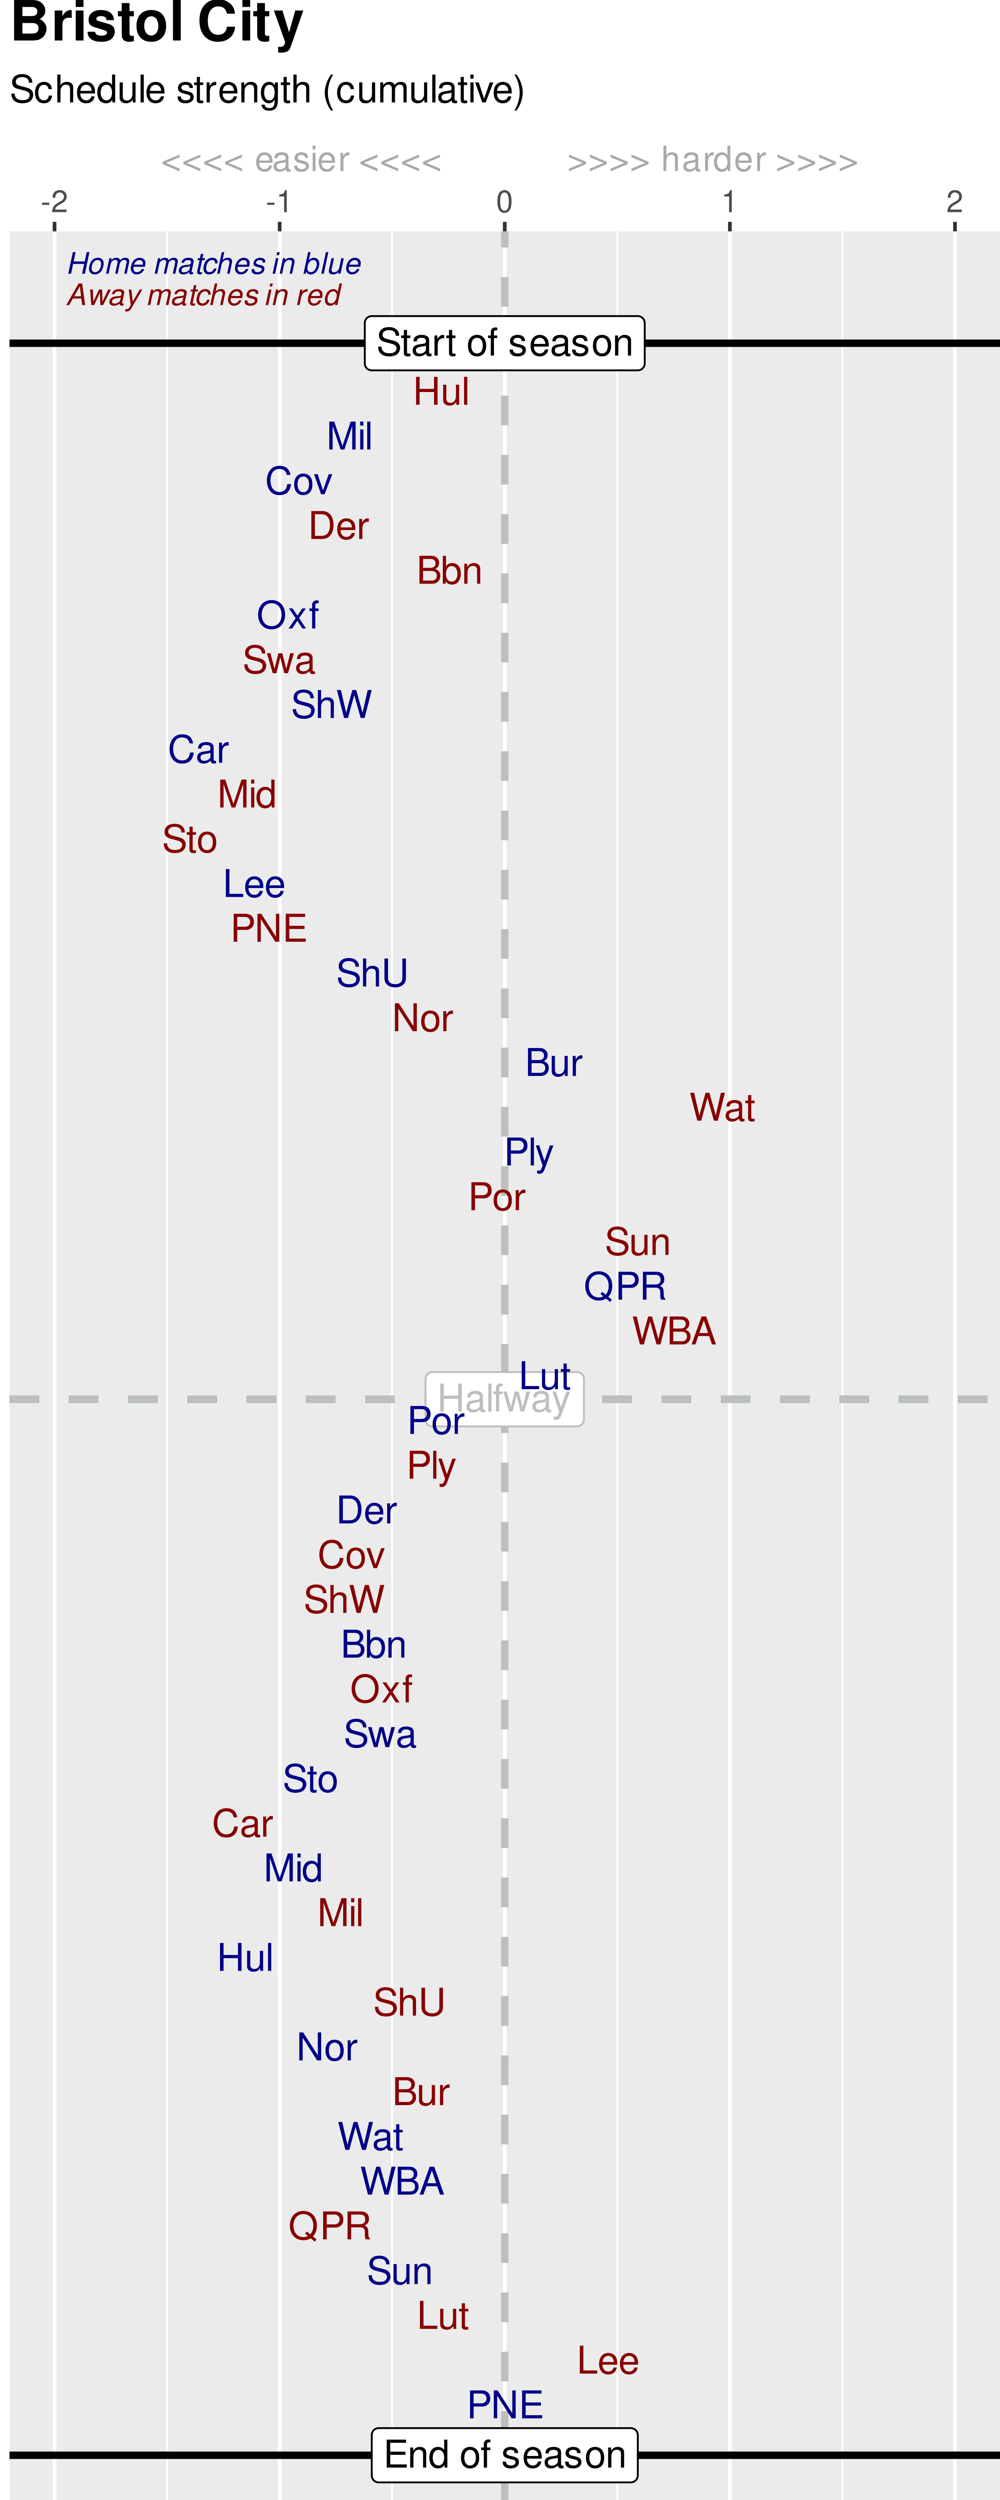 <?xml version="1.0" encoding="UTF-8"?>
<svg xmlns="http://www.w3.org/2000/svg" xmlns:xlink="http://www.w3.org/1999/xlink" width="288pt" height="720pt" viewBox="0 0 288 720" version="1.1">
<defs>
<g>
<symbol overflow="visible" id="glyph0-0">
<path style="stroke:none;" d=""/>
</symbol>
<symbol overflow="visible" id="glyph0-1">
<path style="stroke:none;" d="M 7.141 -8.047 L 6.172 -8.047 L 6.172 -1.469 L 1.953 -8.047 L 0.844 -8.047 L 0.844 0 L 1.812 0 L 1.812 -6.531 L 5.969 0 L 7.141 0 Z M 7.141 -8.047 "/>
</symbol>
<symbol overflow="visible" id="glyph0-2">
<path style="stroke:none;" d="M 3 -5.953 C 1.375 -5.953 0.391 -4.797 0.391 -2.844 C 0.391 -0.891 1.375 0.25 3.016 0.25 C 4.656 0.25 5.641 -0.906 5.641 -2.812 C 5.641 -4.812 4.688 -5.953 3 -5.953 Z M 3.016 -5.109 C 4.047 -5.109 4.672 -4.25 4.672 -2.812 C 4.672 -1.453 4.031 -0.594 3.016 -0.594 C 1.984 -0.594 1.359 -1.453 1.359 -2.844 C 1.359 -4.25 1.984 -5.109 3.016 -5.109 Z M 3.016 -5.109 "/>
</symbol>
<symbol overflow="visible" id="glyph0-3">
<path style="stroke:none;" d="M 6.125 0 L 7.828 -5.781 L 6.781 -5.781 L 5.641 -1.281 L 4.5 -5.781 L 3.375 -5.781 L 2.266 -1.281 L 1.078 -5.781 L 0.062 -5.781 L 1.75 0 L 2.781 0 L 3.906 -4.547 L 5.078 0 Z M 6.125 0 "/>
</symbol>
<symbol overflow="visible" id="glyph0-4">
<path style="stroke:none;" d="M 6.094 -3.672 L 6.094 0 L 7.109 0 L 7.109 -8.047 L 6.094 -8.047 L 6.094 -4.578 L 1.938 -4.578 L 1.938 -8.047 L 0.922 -8.047 L 0.922 0 L 1.938 0 L 1.938 -3.672 Z M 6.094 -3.672 "/>
</symbol>
<symbol overflow="visible" id="glyph0-5">
<path style="stroke:none;" d="M 5.906 -0.547 C 5.812 -0.516 5.766 -0.516 5.719 -0.516 C 5.391 -0.516 5.219 -0.688 5.219 -0.969 L 5.219 -4.375 C 5.219 -5.406 4.469 -5.953 3.031 -5.953 C 2.188 -5.953 1.516 -5.719 1.109 -5.281 C 0.844 -4.984 0.734 -4.656 0.719 -4.078 L 1.641 -4.078 C 1.719 -4.781 2.141 -5.109 3 -5.109 C 3.844 -5.109 4.297 -4.797 4.297 -4.234 L 4.297 -4 C 4.281 -3.594 4.094 -3.453 3.344 -3.359 C 2.031 -3.188 1.828 -3.141 1.484 -3 C 0.812 -2.719 0.469 -2.203 0.469 -1.453 C 0.469 -0.406 1.188 0.25 2.359 0.25 C 3.094 0.25 3.672 0 4.328 -0.594 C 4.391 0 4.688 0.25 5.281 0.25 C 5.484 0.25 5.594 0.234 5.906 0.156 Z M 4.297 -1.828 C 4.297 -1.516 4.203 -1.328 3.938 -1.078 C 3.562 -0.734 3.109 -0.547 2.562 -0.547 C 1.844 -0.547 1.422 -0.891 1.422 -1.484 C 1.422 -2.094 1.828 -2.391 2.812 -2.547 C 3.797 -2.672 3.984 -2.719 4.297 -2.859 Z M 4.297 -1.828 "/>
</symbol>
<symbol overflow="visible" id="glyph0-6">
<path style="stroke:none;" d="M 1.672 -8.047 L 0.75 -8.047 L 0.75 0 L 1.672 0 Z M 1.672 -8.047 "/>
</symbol>
<symbol overflow="visible" id="glyph0-7">
<path style="stroke:none;" d="M 2.844 -5.781 L 1.891 -5.781 L 1.891 -6.688 C 1.891 -7.078 2.094 -7.281 2.531 -7.281 C 2.609 -7.281 2.641 -7.281 2.844 -7.266 L 2.844 -8.031 C 2.641 -8.078 2.516 -8.094 2.328 -8.094 C 1.484 -8.094 0.969 -7.594 0.969 -6.766 L 0.969 -5.781 L 0.203 -5.781 L 0.203 -5.031 L 0.969 -5.031 L 0.969 0 L 1.891 0 L 1.891 -5.031 L 2.844 -5.031 Z M 2.844 -5.781 "/>
</symbol>
<symbol overflow="visible" id="glyph0-8">
<path style="stroke:none;" d="M 4.281 -5.781 L 2.688 -1.281 L 1.203 -5.781 L 0.219 -5.781 L 2.172 0.016 L 1.828 0.938 C 1.672 1.344 1.469 1.5 1.078 1.5 C 0.922 1.5 0.797 1.484 0.594 1.438 L 0.594 2.266 C 0.781 2.359 0.969 2.406 1.219 2.406 C 1.516 2.406 1.828 2.312 2.078 2.125 C 2.359 1.922 2.531 1.672 2.703 1.219 L 5.281 -5.781 Z M 4.281 -5.781 "/>
</symbol>
<symbol overflow="visible" id="glyph0-9">
<path style="stroke:none;" d="M 2.016 -3.672 L 6.406 -3.672 L 6.406 -4.578 L 2.016 -4.578 L 2.016 -7.141 L 6.578 -7.141 L 6.578 -8.047 L 1 -8.047 L 1 0 L 6.766 0 L 6.766 -0.906 L 2.016 -0.906 Z M 2.016 -3.672 "/>
</symbol>
<symbol overflow="visible" id="glyph0-10">
<path style="stroke:none;" d="M 0.766 -5.781 L 0.766 0 L 1.703 0 L 1.703 -3.188 C 1.703 -4.375 2.312 -5.141 3.266 -5.141 C 4 -5.141 4.469 -4.703 4.469 -4.016 L 4.469 0 L 5.375 0 L 5.375 -4.375 C 5.375 -5.328 4.656 -5.953 3.547 -5.953 C 2.688 -5.953 2.125 -5.625 1.625 -4.812 L 1.625 -5.781 Z M 0.766 -5.781 "/>
</symbol>
<symbol overflow="visible" id="glyph0-11">
<path style="stroke:none;" d="M 5.469 -8.047 L 4.547 -8.047 L 4.547 -5.062 C 4.172 -5.641 3.547 -5.953 2.766 -5.953 C 1.266 -5.953 0.281 -4.75 0.281 -2.906 C 0.281 -0.953 1.234 0.25 2.812 0.25 C 3.594 0.25 4.156 -0.047 4.656 -0.766 L 4.656 0 L 5.469 0 Z M 2.922 -5.094 C 3.922 -5.094 4.547 -4.219 4.547 -2.828 C 4.547 -1.484 3.906 -0.609 2.938 -0.609 C 1.922 -0.609 1.25 -1.5 1.25 -2.844 C 1.25 -4.203 1.922 -5.094 2.922 -5.094 Z M 2.922 -5.094 "/>
</symbol>
<symbol overflow="visible" id="glyph0-12">
<path style="stroke:none;" d=""/>
</symbol>
<symbol overflow="visible" id="glyph0-13">
<path style="stroke:none;" d="M 4.844 -4.172 C 4.828 -5.312 4.078 -5.953 2.734 -5.953 C 1.391 -5.953 0.516 -5.266 0.516 -4.188 C 0.516 -3.281 0.984 -2.844 2.359 -2.516 L 3.219 -2.312 C 3.859 -2.156 4.109 -1.922 4.109 -1.516 C 4.109 -0.969 3.562 -0.594 2.766 -0.594 C 2.266 -0.594 1.844 -0.734 1.609 -0.984 C 1.469 -1.156 1.406 -1.312 1.344 -1.719 L 0.375 -1.719 C 0.422 -0.391 1.172 0.25 2.688 0.25 C 4.141 0.25 5.078 -0.469 5.078 -1.578 C 5.078 -2.438 4.578 -2.922 3.438 -3.188 L 2.547 -3.406 C 1.797 -3.578 1.484 -3.828 1.484 -4.234 C 1.484 -4.766 1.953 -5.109 2.703 -5.109 C 3.453 -5.109 3.844 -4.781 3.859 -4.172 Z M 4.844 -4.172 "/>
</symbol>
<symbol overflow="visible" id="glyph0-14">
<path style="stroke:none;" d="M 5.672 -2.578 C 5.672 -3.469 5.594 -4 5.438 -4.438 C 5.062 -5.375 4.172 -5.953 3.094 -5.953 C 1.484 -5.953 0.438 -4.734 0.438 -2.812 C 0.438 -0.906 1.438 0.25 3.078 0.25 C 4.391 0.25 5.312 -0.5 5.547 -1.75 L 4.625 -1.75 C 4.359 -1 3.844 -0.594 3.109 -0.594 C 2.516 -0.594 2.016 -0.859 1.719 -1.344 C 1.484 -1.672 1.406 -2.016 1.406 -2.578 Z M 1.422 -3.344 C 1.5 -4.406 2.156 -5.109 3.078 -5.109 C 4.016 -5.109 4.672 -4.375 4.672 -3.344 Z M 1.422 -3.344 "/>
</symbol>
<symbol overflow="visible" id="glyph0-15">
<path style="stroke:none;" d="M 6.578 -5.688 C 6.578 -6.234 6.547 -6.391 6.375 -6.766 C 5.938 -7.703 5 -8.188 3.641 -8.188 C 1.859 -8.188 0.766 -7.281 0.766 -5.828 C 0.766 -4.844 1.297 -4.219 2.359 -3.938 L 4.359 -3.406 C 5.375 -3.141 5.828 -2.734 5.828 -2.109 C 5.828 -1.672 5.594 -1.234 5.266 -1 C 4.938 -0.766 4.438 -0.656 3.781 -0.656 C 2.891 -0.656 2.312 -0.859 1.922 -1.328 C 1.625 -1.672 1.484 -2.062 1.5 -2.562 L 0.531 -2.562 C 0.547 -1.828 0.688 -1.344 1 -0.891 C 1.562 -0.125 2.484 0.25 3.719 0.25 C 4.672 0.25 5.453 0.031 5.969 -0.359 C 6.516 -0.797 6.859 -1.516 6.859 -2.203 C 6.859 -3.203 6.234 -3.938 5.141 -4.234 L 3.125 -4.766 C 2.156 -5.031 1.797 -5.344 1.797 -5.969 C 1.797 -6.781 2.516 -7.328 3.594 -7.328 C 4.875 -7.328 5.594 -6.75 5.609 -5.688 Z M 6.578 -5.688 "/>
</symbol>
<symbol overflow="visible" id="glyph0-16">
<path style="stroke:none;" d="M 2.812 -5.781 L 1.859 -5.781 L 1.859 -7.375 L 0.938 -7.375 L 0.938 -5.781 L 0.156 -5.781 L 0.156 -5.031 L 0.938 -5.031 L 0.938 -0.656 C 0.938 -0.062 1.344 0.25 2.062 0.25 C 2.297 0.25 2.5 0.234 2.812 0.172 L 2.812 -0.594 C 2.672 -0.562 2.547 -0.547 2.359 -0.547 C 1.969 -0.547 1.859 -0.656 1.859 -1.078 L 1.859 -5.031 L 2.812 -5.031 Z M 2.812 -5.781 "/>
</symbol>
<symbol overflow="visible" id="glyph0-17">
<path style="stroke:none;" d="M 0.766 -5.781 L 0.766 0 L 1.688 0 L 1.688 -3 C 1.703 -4.391 2.281 -5.016 3.547 -4.984 L 3.547 -5.922 C 3.391 -5.938 3.297 -5.953 3.188 -5.953 C 2.594 -5.953 2.141 -5.594 1.609 -4.734 L 1.609 -5.781 Z M 0.766 -5.781 "/>
</symbol>
<symbol overflow="visible" id="glyph0-18">
<path style="stroke:none;" d="M 5.328 0 L 5.328 -5.781 L 4.406 -5.781 L 4.406 -2.5 C 4.406 -1.328 3.797 -0.547 2.828 -0.547 C 2.094 -0.547 1.641 -1 1.641 -1.688 L 1.641 -5.781 L 0.719 -5.781 L 0.719 -1.328 C 0.719 -0.359 1.438 0.25 2.562 0.25 C 3.406 0.25 3.953 -0.047 4.5 -0.812 L 4.5 0 Z M 5.328 0 "/>
</symbol>
<symbol overflow="visible" id="glyph0-19">
<path style="stroke:none;" d="M 5.172 0 L 7.438 -6.75 L 7.438 0 L 8.406 0 L 8.406 -8.047 L 6.984 -8.047 L 4.641 -1.031 L 2.25 -8.047 L 0.828 -8.047 L 0.828 0 L 1.797 0 L 1.797 -6.75 L 4.094 0 Z M 5.172 0 "/>
</symbol>
<symbol overflow="visible" id="glyph0-20">
<path style="stroke:none;" d="M 1.656 -5.781 L 0.734 -5.781 L 0.734 0 L 1.656 0 Z M 1.656 -8.047 L 0.734 -8.047 L 0.734 -6.891 L 1.656 -6.891 Z M 1.656 -8.047 "/>
</symbol>
<symbol overflow="visible" id="glyph0-21">
<path style="stroke:none;" d="M 7.312 -5.562 C 7 -7.328 5.969 -8.188 4.203 -8.188 C 3.125 -8.188 2.25 -7.844 1.656 -7.188 C 0.922 -6.391 0.531 -5.234 0.531 -3.938 C 0.531 -2.609 0.938 -1.469 1.688 -0.688 C 2.312 -0.047 3.109 0.25 4.172 0.25 C 6.125 0.25 7.234 -0.812 7.484 -2.938 L 6.422 -2.938 C 6.328 -2.391 6.219 -2.016 6.047 -1.688 C 5.719 -1.031 5.031 -0.656 4.172 -0.656 C 2.578 -0.656 1.562 -1.938 1.562 -3.938 C 1.562 -6.016 2.516 -7.281 4.094 -7.281 C 4.734 -7.281 5.344 -7.094 5.672 -6.766 C 5.969 -6.5 6.141 -6.172 6.266 -5.562 Z M 7.312 -5.562 "/>
</symbol>
<symbol overflow="visible" id="glyph0-22">
<path style="stroke:none;" d="M 3.141 0 L 5.375 -5.781 L 4.328 -5.781 L 2.703 -1.094 L 1.156 -5.781 L 0.109 -5.781 L 2.141 0 Z M 3.141 0 "/>
</symbol>
<symbol overflow="visible" id="glyph0-23">
<path style="stroke:none;" d="M 0.984 0 L 4.094 0 C 6.125 0 7.375 -1.531 7.375 -4.031 C 7.375 -6.531 6.125 -8.047 4.094 -8.047 L 0.984 -8.047 Z M 2.016 -0.906 L 2.016 -7.141 L 3.906 -7.141 C 5.5 -7.141 6.344 -6.078 6.344 -4.016 C 6.344 -1.984 5.5 -0.906 3.906 -0.906 Z M 2.016 -0.906 "/>
</symbol>
<symbol overflow="visible" id="glyph0-24">
<path style="stroke:none;" d="M 0.875 0 L 4.5 0 C 5.266 0 5.828 -0.203 6.266 -0.672 C 6.656 -1.094 6.875 -1.672 6.875 -2.297 C 6.875 -3.266 6.438 -3.859 5.406 -4.25 C 6.156 -4.594 6.531 -5.188 6.531 -6.016 C 6.531 -6.609 6.312 -7.109 5.891 -7.484 C 5.453 -7.875 4.922 -8.047 4.141 -8.047 L 0.875 -8.047 Z M 1.906 -4.578 L 1.906 -7.141 L 3.891 -7.141 C 4.469 -7.141 4.781 -7.062 5.062 -6.859 C 5.344 -6.641 5.5 -6.312 5.5 -5.859 C 5.5 -5.422 5.344 -5.094 5.062 -4.875 C 4.781 -4.656 4.469 -4.578 3.891 -4.578 Z M 1.906 -0.906 L 1.906 -3.672 L 4.406 -3.672 C 5.312 -3.672 5.859 -3.156 5.859 -2.281 C 5.859 -1.422 5.312 -0.906 4.406 -0.906 Z M 1.906 -0.906 "/>
</symbol>
<symbol overflow="visible" id="glyph0-25">
<path style="stroke:none;" d="M 0.594 -8.047 L 0.594 0 L 1.422 0 L 1.422 -0.734 C 1.859 -0.062 2.453 0.25 3.266 0.25 C 4.781 0.25 5.781 -1 5.781 -2.922 C 5.781 -4.797 4.844 -5.953 3.297 -5.953 C 2.5 -5.953 1.938 -5.656 1.516 -5 L 1.516 -8.047 Z M 3.125 -5.094 C 4.156 -5.094 4.812 -4.203 4.812 -2.812 C 4.812 -1.5 4.125 -0.609 3.125 -0.609 C 2.141 -0.609 1.516 -1.484 1.516 -2.844 C 1.516 -4.203 2.141 -5.094 3.125 -5.094 Z M 3.125 -5.094 "/>
</symbol>
<symbol overflow="visible" id="glyph0-26">
<path style="stroke:none;" d="M 4.297 -8.188 C 1.984 -8.188 0.422 -6.484 0.422 -3.969 C 0.422 -1.438 1.984 0.25 4.312 0.25 C 5.297 0.25 6.156 -0.047 6.812 -0.594 C 7.672 -1.344 8.203 -2.578 8.203 -3.906 C 8.203 -6.5 6.656 -8.188 4.297 -8.188 Z M 4.297 -7.281 C 6.047 -7.281 7.172 -5.969 7.172 -3.922 C 7.172 -1.984 6.016 -0.656 4.312 -0.656 C 2.578 -0.656 1.453 -1.984 1.453 -3.969 C 1.453 -5.953 2.578 -7.281 4.297 -7.281 Z M 4.297 -7.281 "/>
</symbol>
<symbol overflow="visible" id="glyph0-27">
<path style="stroke:none;" d="M 3.219 -3 L 5.172 -5.781 L 4.125 -5.781 L 2.734 -3.688 L 1.344 -5.781 L 0.297 -5.781 L 2.234 -2.953 L 0.188 0 L 1.234 0 L 2.703 -2.219 L 4.156 0 L 5.219 0 Z M 3.219 -3 "/>
</symbol>
<symbol overflow="visible" id="glyph0-28">
<path style="stroke:none;" d="M 0.766 -8.047 L 0.766 0 L 1.688 0 L 1.688 -3.188 C 1.688 -4.375 2.312 -5.141 3.266 -5.141 C 3.562 -5.141 3.859 -5.062 4.078 -4.891 C 4.344 -4.688 4.453 -4.422 4.453 -4.016 L 4.453 0 L 5.375 0 L 5.375 -4.375 C 5.375 -5.344 4.672 -5.953 3.547 -5.953 C 2.734 -5.953 2.234 -5.703 1.688 -5 L 1.688 -8.047 Z M 0.766 -8.047 "/>
</symbol>
<symbol overflow="visible" id="glyph0-29">
<path style="stroke:none;" d="M 8.219 0 L 10.266 -8.047 L 9.109 -8.047 L 7.641 -1.516 L 5.797 -8.047 L 4.688 -8.047 L 2.906 -1.516 L 1.391 -8.047 L 0.25 -8.047 L 2.312 0 L 3.438 0 L 5.234 -6.609 L 7.094 0 Z M 8.219 0 "/>
</symbol>
<symbol overflow="visible" id="glyph0-30">
<path style="stroke:none;" d="M 1.906 -8.047 L 0.891 -8.047 L 0.891 0 L 5.891 0 L 5.891 -0.906 L 1.906 -0.906 Z M 1.906 -8.047 "/>
</symbol>
<symbol overflow="visible" id="glyph0-31">
<path style="stroke:none;" d="M 2.031 -3.406 L 4.562 -3.406 C 5.188 -3.406 5.688 -3.594 6.125 -3.984 C 6.609 -4.438 6.812 -4.953 6.812 -5.688 C 6.812 -7.203 5.922 -8.047 4.328 -8.047 L 1 -8.047 L 1 0 L 2.031 0 Z M 2.031 -4.312 L 2.031 -7.141 L 4.172 -7.141 C 5.156 -7.141 5.75 -6.609 5.75 -5.734 C 5.75 -4.844 5.156 -4.312 4.172 -4.312 Z M 2.031 -4.312 "/>
</symbol>
<symbol overflow="visible" id="glyph0-32">
<path style="stroke:none;" d="M 6.094 -8.047 L 6.094 -2.391 C 6.094 -1.312 5.312 -0.656 4.016 -0.656 C 3.422 -0.656 2.938 -0.797 2.547 -1.078 C 2.156 -1.375 1.969 -1.797 1.969 -2.391 L 1.969 -8.047 L 0.938 -8.047 L 0.938 -2.391 C 0.938 -0.766 2.109 0.25 4.016 0.25 C 5.906 0.25 7.125 -0.781 7.125 -2.391 L 7.125 -8.047 Z M 6.094 -8.047 "/>
</symbol>
<symbol overflow="visible" id="glyph0-33">
<path style="stroke:none;" d="M 8.094 0.016 L 7.062 -0.844 C 7.828 -1.672 8.203 -2.703 8.203 -3.984 C 8.203 -6.5 6.625 -8.188 4.312 -8.188 C 1.984 -8.188 0.422 -6.5 0.422 -3.969 C 0.422 -1.453 1.984 0.25 4.312 0.25 C 5.109 0.25 5.766 0.078 6.422 -0.312 L 7.578 0.656 Z M 5.312 -2.266 L 4.812 -1.641 L 5.625 -0.969 C 5.141 -0.734 4.781 -0.656 4.297 -0.656 C 2.578 -0.656 1.453 -1.984 1.453 -3.969 C 1.453 -5.953 2.578 -7.281 4.312 -7.281 C 6.016 -7.281 7.172 -5.953 7.172 -3.984 C 7.172 -2.922 6.891 -2.125 6.297 -1.453 Z M 5.312 -2.266 "/>
</symbol>
<symbol overflow="visible" id="glyph0-34">
<path style="stroke:none;" d="M 2.062 -3.469 L 4.703 -3.469 C 5.625 -3.469 6.031 -3.031 6.031 -2.031 L 6.016 -1.312 C 6.016 -0.812 6.109 -0.328 6.25 0 L 7.5 0 L 7.5 -0.25 C 7.109 -0.516 7.031 -0.812 7.016 -1.875 C 7 -3.203 6.797 -3.594 5.922 -3.984 C 6.828 -4.438 7.188 -4.969 7.188 -5.906 C 7.188 -7.297 6.328 -8.047 4.734 -8.047 L 1.031 -8.047 L 1.031 0 L 2.062 0 Z M 2.062 -4.375 L 2.062 -7.141 L 4.547 -7.141 C 5.109 -7.141 5.453 -7.062 5.703 -6.844 C 5.969 -6.609 6.125 -6.234 6.125 -5.766 C 6.125 -4.812 5.641 -4.375 4.547 -4.375 Z M 2.062 -4.375 "/>
</symbol>
<symbol overflow="visible" id="glyph0-35">
<path style="stroke:none;" d="M 5.234 -2.422 L 6.062 0 L 7.219 0 L 4.391 -8.047 L 3.062 -8.047 L 0.188 0 L 1.281 0 L 2.125 -2.422 Z M 4.953 -3.281 L 2.391 -3.281 L 3.719 -6.953 Z M 4.953 -3.281 "/>
</symbol>
<symbol overflow="visible" id="glyph1-0">
<path style="stroke:none;" d=""/>
</symbol>
<symbol overflow="visible" id="glyph1-1">
<path style="stroke:none;" d="M 1.406 -2.078 L 1.172 -2.078 L 1.172 -1.297 C 1.078 -1.453 0.906 -1.531 0.719 -1.531 C 0.328 -1.531 0.078 -1.219 0.078 -0.75 C 0.078 -0.25 0.312 0.062 0.719 0.062 C 0.922 0.062 1.062 -0.016 1.203 -0.203 L 1.203 0 L 1.406 0 Z M 0.75 -1.312 C 1.016 -1.312 1.172 -1.094 1.172 -0.734 C 1.172 -0.391 1 -0.156 0.75 -0.156 C 0.5 -0.156 0.328 -0.391 0.328 -0.734 C 0.328 -1.078 0.5 -1.312 0.75 -1.312 Z M 0.75 -1.312 "/>
</symbol>
<symbol overflow="visible" id="glyph1-2">
<path style="stroke:none;" d="M 0.781 -1.531 C 0.359 -1.531 0.109 -1.234 0.109 -0.734 C 0.109 -0.234 0.359 0.062 0.781 0.062 C 1.203 0.062 1.453 -0.234 1.453 -0.719 C 1.453 -1.234 1.203 -1.531 0.781 -1.531 Z M 0.781 -1.312 C 1.047 -1.312 1.203 -1.094 1.203 -0.719 C 1.203 -0.375 1.031 -0.156 0.781 -0.156 C 0.516 -0.156 0.344 -0.375 0.344 -0.734 C 0.344 -1.094 0.516 -1.312 0.781 -1.312 Z M 0.781 -1.312 "/>
</symbol>
<symbol overflow="visible" id="glyph1-3">
<path style="stroke:none;" d="M 0.719 -1.484 L 0.484 -1.484 L 0.484 -1.906 L 0.234 -1.906 L 0.234 -1.484 L 0.047 -1.484 L 0.047 -1.297 L 0.234 -1.297 L 0.234 -0.172 C 0.234 -0.016 0.344 0.062 0.531 0.062 C 0.594 0.062 0.641 0.062 0.719 0.047 L 0.719 -0.156 C 0.688 -0.141 0.656 -0.141 0.609 -0.141 C 0.5 -0.141 0.484 -0.172 0.484 -0.281 L 0.484 -1.297 L 0.719 -1.297 Z M 0.719 -1.484 "/>
</symbol>
<symbol overflow="visible" id="glyph2-0">
<path style="stroke:none;" d=""/>
</symbol>
<symbol overflow="visible" id="glyph2-1">
<path style="stroke:none;" d="M 4.469 -1.875 L 4.703 0 L 5.578 0 L 4.703 -6.219 L 3.688 -6.219 L 0.141 0 L 0.984 0 L 2.031 -1.875 Z M 4.391 -2.531 L 2.422 -2.531 L 4.047 -5.375 Z M 4.391 -2.531 "/>
</symbol>
<symbol overflow="visible" id="glyph2-2">
<path style="stroke:none;" d="M 4.75 0 L 7 -4.469 L 6.219 -4.469 L 4.547 -0.984 L 4.453 -4.469 L 3.562 -4.469 L 1.938 -0.984 L 1.781 -4.469 L 1 -4.469 L 1.344 0 L 2.172 0 L 3.828 -3.562 L 3.938 0 Z M 4.75 0 "/>
</symbol>
<symbol overflow="visible" id="glyph2-3">
<path style="stroke:none;" d="M 4.703 -0.438 C 4.625 -0.422 4.594 -0.422 4.562 -0.422 C 4.391 -0.422 4.281 -0.484 4.25 -0.578 C 4.234 -0.609 4.234 -0.625 4.234 -0.672 C 4.234 -0.688 4.234 -0.719 4.25 -0.75 L 4.797 -3.312 C 4.844 -3.547 4.844 -3.547 4.844 -3.641 C 4.844 -4.047 4.5 -4.406 3.984 -4.531 C 3.781 -4.578 3.578 -4.594 3.359 -4.594 C 2.172 -4.594 1.453 -4.094 1.281 -3.141 L 2 -3.141 C 2.078 -3.391 2.141 -3.5 2.266 -3.625 C 2.453 -3.828 2.812 -3.938 3.172 -3.938 C 3.562 -3.938 3.875 -3.812 4.016 -3.594 C 4.062 -3.547 4.078 -3.469 4.078 -3.391 C 4.078 -3.359 4.062 -3.297 4.062 -3.234 L 4.031 -3.078 C 3.969 -2.75 3.781 -2.625 3.172 -2.578 C 2.328 -2.5 1.938 -2.438 1.641 -2.328 C 1.078 -2.109 0.719 -1.734 0.594 -1.234 C 0.578 -1.125 0.547 -1 0.547 -0.891 C 0.547 -0.406 0.797 -0.047 1.219 0.109 C 1.375 0.156 1.578 0.203 1.781 0.203 C 2.094 0.203 2.438 0.141 2.75 0.031 C 3.016 -0.062 3.141 -0.156 3.5 -0.453 L 3.5 -0.359 C 3.5 -0.125 3.625 0.078 3.828 0.141 C 3.922 0.172 4.031 0.203 4.141 0.203 C 4.25 0.203 4.281 0.203 4.484 0.141 C 4.5 0.141 4.547 0.125 4.594 0.125 Z M 3.672 -1.406 C 3.562 -0.875 2.812 -0.422 2.062 -0.422 C 1.766 -0.422 1.547 -0.5 1.422 -0.625 C 1.344 -0.719 1.312 -0.844 1.312 -0.984 C 1.312 -1.266 1.469 -1.547 1.719 -1.703 C 1.922 -1.828 2.172 -1.891 2.609 -1.953 C 3.469 -2.078 3.469 -2.078 3.844 -2.203 Z M 3.672 -1.406 "/>
</symbol>
<symbol overflow="visible" id="glyph2-4">
<path style="stroke:none;" d="M 4.281 -4.469 L 2.281 -1 L 1.891 -4.469 L 1.125 -4.469 L 1.703 0.031 L 1.266 0.719 C 1.078 1.031 1 1.078 0.812 1.141 C 0.75 1.156 0.656 1.172 0.578 1.172 C 0.484 1.172 0.453 1.172 0.203 1.141 L 0.062 1.781 C 0.156 1.812 0.219 1.828 0.281 1.844 C 0.344 1.844 0.406 1.859 0.484 1.859 C 1.094 1.859 1.531 1.578 1.891 0.938 L 5.031 -4.469 Z M 4.281 -4.469 "/>
</symbol>
<symbol overflow="visible" id="glyph2-5">
<path style="stroke:none;" d=""/>
</symbol>
<symbol overflow="visible" id="glyph2-6">
<path style="stroke:none;" d="M 1.547 -4.469 L 0.609 0 L 1.328 0 L 1.922 -2.812 C 2.062 -3.453 2.641 -3.984 3.203 -3.984 C 3.578 -3.984 3.859 -3.781 3.906 -3.516 C 3.906 -3.484 3.906 -3.453 3.906 -3.391 C 3.906 -3.297 3.891 -3.188 3.875 -3.078 L 3.219 0 L 3.938 0 L 4.531 -2.812 C 4.672 -3.469 5.25 -3.984 5.875 -3.984 C 6.266 -3.984 6.516 -3.734 6.516 -3.328 C 6.516 -3.203 6.516 -3.203 6.438 -2.906 L 5.828 0 L 6.547 0 L 7.219 -3.188 C 7.25 -3.281 7.266 -3.562 7.266 -3.656 C 7.266 -3.875 7.172 -4.125 7 -4.312 C 6.812 -4.516 6.594 -4.594 6.188 -4.594 C 5.625 -4.594 5.141 -4.375 4.641 -3.891 C 4.562 -4.203 4.375 -4.406 4.125 -4.516 C 3.969 -4.578 3.812 -4.594 3.609 -4.594 C 3.016 -4.594 2.641 -4.422 2.094 -3.922 L 2.203 -4.469 Z M 1.547 -4.469 "/>
</symbol>
<symbol overflow="visible" id="glyph2-7">
<path style="stroke:none;" d="M 3.125 -4.469 L 2.359 -4.469 L 2.625 -5.703 L 1.906 -5.703 L 1.641 -4.469 L 1.047 -4.469 L 0.922 -3.906 L 1.531 -3.906 L 0.859 -0.75 C 0.844 -0.656 0.828 -0.562 0.828 -0.484 C 0.828 -0.141 0.969 0.062 1.312 0.156 C 1.406 0.172 1.5 0.203 1.594 0.203 C 1.766 0.203 2.016 0.172 2.141 0.141 L 2.281 -0.484 C 2 -0.422 1.984 -0.422 1.875 -0.422 C 1.703 -0.422 1.609 -0.484 1.562 -0.594 C 1.562 -0.609 1.562 -0.625 1.562 -0.641 C 1.562 -0.672 1.562 -0.719 1.578 -0.766 L 2.25 -3.906 L 3 -3.906 Z M 3.125 -4.469 "/>
</symbol>
<symbol overflow="visible" id="glyph2-8">
<path style="stroke:none;" d="M 4.703 -2.969 L 4.703 -3.094 C 4.719 -3.219 4.719 -3.312 4.719 -3.344 C 4.719 -3.828 4.344 -4.344 3.875 -4.5 C 3.688 -4.562 3.484 -4.594 3.25 -4.594 C 2.484 -4.594 1.797 -4.281 1.344 -3.688 C 0.938 -3.172 0.641 -2.234 0.641 -1.453 C 0.641 -0.766 1.031 -0.141 1.547 0.078 C 1.75 0.156 1.984 0.203 2.25 0.203 C 2.938 0.203 3.531 -0.047 3.922 -0.516 C 4.141 -0.766 4.281 -1.062 4.422 -1.531 L 3.703 -1.531 C 3.453 -0.844 2.984 -0.453 2.359 -0.453 C 2 -0.453 1.703 -0.625 1.547 -0.891 C 1.453 -1.078 1.406 -1.312 1.406 -1.547 C 1.406 -2.094 1.578 -2.734 1.859 -3.188 C 2.188 -3.688 2.609 -3.938 3.125 -3.938 C 3.562 -3.938 3.844 -3.766 3.953 -3.422 C 3.969 -3.328 4 -3.25 4 -3.156 C 4 -3.109 4 -3.047 3.984 -2.969 Z M 4.703 -2.969 "/>
</symbol>
<symbol overflow="visible" id="glyph2-9">
<path style="stroke:none;" d="M 1.922 -6.219 L 0.594 0 L 1.312 0 L 1.828 -2.469 C 2.031 -3.406 2.641 -3.984 3.406 -3.984 C 3.844 -3.984 4.141 -3.688 4.141 -3.266 C 4.141 -3.156 4.141 -3.156 4.094 -2.922 L 3.469 0 L 4.188 0 L 4.859 -3.203 C 4.891 -3.312 4.891 -3.422 4.891 -3.531 C 4.891 -4.047 4.609 -4.438 4.172 -4.547 C 4.031 -4.578 3.906 -4.594 3.75 -4.594 C 3.109 -4.594 2.703 -4.422 2.156 -3.922 L 2.641 -6.219 Z M 1.922 -6.219 "/>
</symbol>
<symbol overflow="visible" id="glyph2-10">
<path style="stroke:none;" d="M 4.797 -2 C 4.922 -2.656 4.953 -2.859 4.953 -3.141 C 4.953 -3.969 4.234 -4.594 3.312 -4.594 C 2.578 -4.594 1.875 -4.25 1.438 -3.672 C 1.031 -3.141 0.719 -2.172 0.719 -1.469 C 0.719 -1.016 0.922 -0.547 1.25 -0.234 C 1.547 0.062 1.922 0.203 2.406 0.203 C 3.422 0.203 4.312 -0.438 4.578 -1.359 L 3.859 -1.359 C 3.547 -0.766 3.094 -0.453 2.531 -0.453 C 1.844 -0.453 1.469 -0.875 1.469 -1.609 C 1.469 -1.797 1.469 -1.875 1.516 -2 Z M 1.656 -2.609 C 1.891 -3.391 2.516 -3.938 3.203 -3.938 C 3.734 -3.938 4.062 -3.656 4.172 -3.141 C 4.188 -3.062 4.203 -2.984 4.203 -2.891 C 4.203 -2.812 4.188 -2.75 4.172 -2.609 Z M 1.656 -2.609 "/>
</symbol>
<symbol overflow="visible" id="glyph2-11">
<path style="stroke:none;" d="M 4.391 -3.219 C 4.422 -3.406 4.438 -3.484 4.438 -3.594 C 4.438 -4.188 3.875 -4.594 3.031 -4.594 C 2.438 -4.594 1.906 -4.422 1.562 -4.094 C 1.25 -3.781 1.047 -3.344 1.047 -2.938 C 1.047 -2.422 1.344 -2.172 2.234 -1.938 L 2.859 -1.781 C 3.141 -1.703 3.266 -1.656 3.344 -1.562 C 3.406 -1.484 3.453 -1.359 3.453 -1.281 C 3.453 -1.172 3.375 -0.969 3.297 -0.859 C 3.156 -0.688 2.906 -0.547 2.594 -0.5 C 2.469 -0.469 2.359 -0.453 2.234 -0.453 C 1.719 -0.453 1.422 -0.625 1.344 -0.938 C 1.328 -1 1.312 -1.062 1.312 -1.125 C 1.312 -1.172 1.328 -1.25 1.328 -1.328 L 0.578 -1.328 C 0.531 -1.141 0.516 -1.031 0.516 -0.891 C 0.516 -0.391 0.875 -0.016 1.469 0.125 C 1.672 0.172 1.891 0.203 2.109 0.203 C 3.375 0.203 4.203 -0.453 4.203 -1.469 C 4.203 -2 3.922 -2.266 3.172 -2.453 L 2.531 -2.625 C 2.125 -2.719 1.891 -2.859 1.812 -3.031 C 1.812 -3.047 1.797 -3.094 1.797 -3.125 C 1.797 -3.297 1.906 -3.516 2.062 -3.656 C 2.266 -3.859 2.516 -3.938 2.891 -3.938 C 3.297 -3.938 3.547 -3.828 3.641 -3.594 C 3.672 -3.547 3.672 -3.484 3.672 -3.406 C 3.672 -3.359 3.672 -3.297 3.672 -3.219 Z M 4.391 -3.219 "/>
</symbol>
<symbol overflow="visible" id="glyph2-12">
<path style="stroke:none;" d="M 2.234 -4.469 L 1.516 -4.469 L 0.562 0 L 1.281 0 Z M 2.609 -6.219 L 1.891 -6.219 L 1.703 -5.344 L 2.422 -5.344 Z M 2.609 -6.219 "/>
</symbol>
<symbol overflow="visible" id="glyph2-13">
<path style="stroke:none;" d="M 1.547 -4.469 L 0.594 0 L 1.312 0 L 1.828 -2.469 C 2.031 -3.406 2.641 -3.984 3.406 -3.984 C 3.828 -3.984 4.141 -3.688 4.141 -3.297 C 4.141 -3.234 4.125 -3.125 4.094 -2.984 L 3.469 0 L 4.188 0 L 4.859 -3.203 C 4.891 -3.312 4.891 -3.422 4.891 -3.531 C 4.891 -4.031 4.594 -4.422 4.156 -4.547 C 4.031 -4.578 3.891 -4.594 3.734 -4.594 C 3.094 -4.594 2.531 -4.375 2.078 -3.922 L 2.188 -4.469 Z M 1.547 -4.469 "/>
</symbol>
<symbol overflow="visible" id="glyph2-14">
<path style="stroke:none;" d="M 1.531 -4.469 L 0.594 0 L 1.312 0 L 1.797 -2.328 C 2.016 -3.328 2.578 -3.844 3.484 -3.844 L 3.562 -3.844 L 3.719 -4.578 L 3.672 -4.578 C 3.594 -4.594 3.531 -4.594 3.453 -4.594 C 2.953 -4.594 2.578 -4.375 2.031 -3.766 L 2.188 -4.469 Z M 1.531 -4.469 "/>
</symbol>
<symbol overflow="visible" id="glyph2-15">
<path style="stroke:none;" d="M 5.547 -6.219 L 4.828 -6.219 L 4.312 -3.828 C 4.109 -4.25 3.906 -4.438 3.547 -4.531 C 3.406 -4.578 3.25 -4.594 3.094 -4.594 C 1.688 -4.594 0.625 -3.25 0.625 -1.453 C 0.625 -0.453 1.188 0.203 2.078 0.203 C 2.453 0.203 2.844 0.078 3.188 -0.125 C 3.438 -0.281 3.547 -0.406 3.672 -0.641 L 3.531 0 L 4.219 0 Z M 3.031 -3.938 C 3.422 -3.938 3.781 -3.734 3.922 -3.406 C 4 -3.234 4.031 -3.031 4.031 -2.797 C 4.031 -2.281 3.906 -1.766 3.641 -1.328 C 3.312 -0.75 2.891 -0.453 2.375 -0.453 C 1.953 -0.453 1.641 -0.656 1.5 -0.984 C 1.422 -1.172 1.375 -1.391 1.375 -1.625 C 1.375 -2.562 1.844 -3.531 2.469 -3.828 C 2.641 -3.906 2.797 -3.938 3.031 -3.938 Z M 3.031 -3.938 "/>
</symbol>
<symbol overflow="visible" id="glyph2-16">
<path style="stroke:none;" d="M 5.297 -2.828 L 4.688 0 L 5.5 0 L 6.812 -6.219 L 6.016 -6.219 L 5.438 -3.531 L 2.266 -3.531 L 2.828 -6.219 L 2.031 -6.219 L 0.703 0 L 1.516 0 L 2.109 -2.828 Z M 5.297 -2.828 "/>
</symbol>
<symbol overflow="visible" id="glyph2-17">
<path style="stroke:none;" d="M 3.281 -4.594 C 1.984 -4.594 1.125 -3.766 0.781 -2.203 C 0.719 -1.922 0.688 -1.656 0.688 -1.406 C 0.688 -0.453 1.344 0.203 2.297 0.203 C 3.109 0.203 3.766 -0.141 4.234 -0.797 C 4.625 -1.328 4.906 -2.266 4.906 -3 C 4.906 -3.641 4.578 -4.219 4.062 -4.438 C 3.828 -4.547 3.578 -4.594 3.281 -4.594 Z M 3.172 -3.938 C 3.594 -3.938 3.953 -3.719 4.078 -3.375 C 4.141 -3.203 4.156 -3.047 4.156 -2.844 C 4.156 -1.875 3.719 -0.938 3.078 -0.609 C 2.859 -0.516 2.656 -0.453 2.422 -0.453 C 2 -0.453 1.656 -0.672 1.531 -1.031 C 1.469 -1.203 1.438 -1.375 1.438 -1.562 C 1.438 -1.969 1.531 -2.406 1.688 -2.812 C 1.891 -3.281 2.156 -3.594 2.531 -3.781 C 2.734 -3.891 2.938 -3.938 3.172 -3.938 Z M 3.172 -3.938 "/>
</symbol>
<symbol overflow="visible" id="glyph2-18">
<path style="stroke:none;" d="M 1.781 -6.219 L 0.453 0 L 1.094 0 L 1.25 -0.672 C 1.516 -0.047 1.875 0.203 2.516 0.203 C 3.078 0.203 3.688 -0.062 4.062 -0.469 C 4.641 -1.078 5.016 -2.047 5.016 -2.922 C 5.016 -3.609 4.672 -4.203 4.125 -4.469 C 3.938 -4.562 3.734 -4.594 3.5 -4.594 C 3.156 -4.594 2.781 -4.5 2.531 -4.344 C 2.375 -4.25 2.266 -4.156 2 -3.875 L 2.5 -6.219 Z M 3.266 -3.938 C 3.672 -3.938 3.984 -3.75 4.141 -3.406 C 4.219 -3.219 4.266 -3.016 4.266 -2.766 C 4.266 -1.828 3.766 -0.891 3.109 -0.578 C 2.922 -0.5 2.75 -0.453 2.531 -0.453 C 2.141 -0.453 1.828 -0.641 1.688 -0.984 C 1.609 -1.172 1.578 -1.359 1.578 -1.562 C 1.578 -2.547 2.031 -3.453 2.703 -3.812 C 2.875 -3.906 3.047 -3.938 3.266 -3.938 Z M 3.266 -3.938 "/>
</symbol>
<symbol overflow="visible" id="glyph2-19">
<path style="stroke:none;" d="M 2.625 -6.219 L 1.906 -6.219 L 0.578 0 L 1.297 0 Z M 2.625 -6.219 "/>
</symbol>
<symbol overflow="visible" id="glyph2-20">
<path style="stroke:none;" d="M 4.125 0 L 5.062 -4.469 L 4.344 -4.469 L 3.812 -1.938 C 3.625 -1.016 3.016 -0.422 2.281 -0.422 C 1.891 -0.422 1.609 -0.594 1.547 -0.906 C 1.531 -0.969 1.531 -1.031 1.531 -1.078 C 1.531 -1.141 1.531 -1.219 1.547 -1.312 L 2.234 -4.469 L 1.516 -4.469 L 0.781 -1.031 C 0.766 -0.938 0.75 -0.844 0.75 -0.734 C 0.75 -0.281 1.031 0.047 1.516 0.156 C 1.641 0.172 1.781 0.203 1.922 0.203 C 2.594 0.203 3.078 -0.016 3.578 -0.484 L 3.469 0 Z M 4.125 0 "/>
</symbol>
<symbol overflow="visible" id="glyph3-0">
<path style="stroke:none;" d=""/>
</symbol>
<symbol overflow="visible" id="glyph3-1">
<path style="stroke:none;" d="M 2.5 -2.75 L 0.406 -2.75 L 0.406 -2.109 L 2.5 -2.109 Z M 2.5 -2.75 "/>
</symbol>
<symbol overflow="visible" id="glyph3-2">
<path style="stroke:none;" d="M 4.453 -0.766 L 1.172 -0.766 C 1.25 -1.297 1.531 -1.625 2.297 -2.094 L 3.172 -2.594 C 4.047 -3.062 4.5 -3.719 4.5 -4.5 C 4.5 -5.031 4.281 -5.531 3.922 -5.875 C 3.547 -6.203 3.094 -6.359 2.5 -6.359 C 1.703 -6.359 1.125 -6.078 0.781 -5.531 C 0.547 -5.203 0.453 -4.797 0.438 -4.156 L 1.219 -4.156 C 1.234 -4.594 1.297 -4.844 1.406 -5.062 C 1.594 -5.438 2 -5.688 2.469 -5.688 C 3.172 -5.688 3.703 -5.172 3.703 -4.484 C 3.703 -3.969 3.406 -3.531 2.859 -3.219 L 2.047 -2.75 C 0.75 -2 0.375 -1.406 0.297 -0.016 L 4.453 -0.016 Z M 4.453 -0.766 "/>
</symbol>
<symbol overflow="visible" id="glyph3-3">
<path style="stroke:none;" d="M 2.281 -4.531 L 2.281 0 L 3.047 0 L 3.047 -6.359 L 2.547 -6.359 C 2.266 -5.391 2.094 -5.25 0.891 -5.094 L 0.891 -4.531 Z M 2.281 -4.531 "/>
</symbol>
<symbol overflow="visible" id="glyph3-4">
<path style="stroke:none;" d="M 2.422 -6.359 C 1.844 -6.359 1.312 -6.094 0.984 -5.672 C 0.578 -5.109 0.375 -4.25 0.375 -3.078 C 0.375 -0.938 1.078 0.203 2.422 0.203 C 3.734 0.203 4.453 -0.938 4.453 -3.031 C 4.453 -4.25 4.266 -5.078 3.859 -5.672 C 3.531 -6.109 3.016 -6.359 2.422 -6.359 Z M 2.422 -5.672 C 3.25 -5.672 3.672 -4.828 3.672 -3.094 C 3.672 -1.281 3.266 -0.438 2.406 -0.438 C 1.578 -0.438 1.172 -1.312 1.172 -3.062 C 1.172 -4.828 1.578 -5.672 2.422 -5.672 Z M 2.422 -5.672 "/>
</symbol>
<symbol overflow="visible" id="glyph4-0">
<path style="stroke:none;" d=""/>
</symbol>
<symbol overflow="visible" id="glyph4-1">
<path style="stroke:none;" d=""/>
</symbol>
<symbol overflow="visible" id="glyph4-2">
<path style="stroke:none;" d="M 0.453 -1.984 L 5.344 0.094 L 5.344 -0.703 L 1.406 -2.344 L 5.344 -3.953 L 5.344 -4.734 L 0.453 -2.672 Z M 0.453 -1.984 "/>
</symbol>
<symbol overflow="visible" id="glyph4-3">
<path style="stroke:none;" d="M 5.125 -2.344 C 5.125 -3.141 5.062 -3.625 4.922 -4.016 C 4.578 -4.875 3.781 -5.391 2.797 -5.391 C 1.344 -5.391 0.406 -4.281 0.406 -2.547 C 0.406 -0.812 1.297 0.234 2.781 0.234 C 3.984 0.234 4.812 -0.453 5.016 -1.594 L 4.188 -1.594 C 3.953 -0.906 3.484 -0.547 2.812 -0.547 C 2.281 -0.547 1.828 -0.781 1.547 -1.219 C 1.344 -1.516 1.281 -1.812 1.266 -2.344 Z M 1.297 -3.016 C 1.359 -3.984 1.953 -4.625 2.797 -4.625 C 3.641 -4.625 4.234 -3.953 4.234 -3.016 Z M 1.297 -3.016 "/>
</symbol>
<symbol overflow="visible" id="glyph4-4">
<path style="stroke:none;" d="M 5.344 -0.484 C 5.266 -0.469 5.219 -0.469 5.172 -0.469 C 4.875 -0.469 4.719 -0.625 4.719 -0.875 L 4.719 -3.953 C 4.719 -4.891 4.047 -5.391 2.75 -5.391 C 1.984 -5.391 1.375 -5.172 1.016 -4.781 C 0.766 -4.516 0.672 -4.203 0.656 -3.688 L 1.484 -3.688 C 1.562 -4.328 1.938 -4.625 2.719 -4.625 C 3.484 -4.625 3.891 -4.344 3.891 -3.844 L 3.891 -3.625 C 3.875 -3.266 3.703 -3.125 3.016 -3.047 C 1.844 -2.891 1.656 -2.844 1.344 -2.719 C 0.734 -2.453 0.422 -2 0.422 -1.312 C 0.422 -0.375 1.078 0.234 2.141 0.234 C 2.797 0.234 3.328 0 3.922 -0.547 C 3.984 0 4.234 0.234 4.781 0.234 C 4.953 0.234 5.062 0.203 5.344 0.141 Z M 3.891 -1.656 C 3.891 -1.375 3.812 -1.203 3.562 -0.969 C 3.219 -0.656 2.812 -0.5 2.312 -0.5 C 1.672 -0.5 1.297 -0.812 1.297 -1.344 C 1.297 -1.891 1.656 -2.172 2.547 -2.297 C 3.438 -2.422 3.609 -2.453 3.891 -2.594 Z M 3.891 -1.656 "/>
</symbol>
<symbol overflow="visible" id="glyph4-5">
<path style="stroke:none;" d="M 4.375 -3.781 C 4.375 -4.812 3.688 -5.391 2.484 -5.391 C 1.266 -5.391 0.469 -4.766 0.469 -3.797 C 0.469 -2.969 0.891 -2.578 2.125 -2.281 L 2.906 -2.094 C 3.484 -1.953 3.719 -1.734 3.719 -1.375 C 3.719 -0.875 3.234 -0.547 2.5 -0.547 C 2.047 -0.547 1.672 -0.672 1.453 -0.891 C 1.328 -1.047 1.266 -1.188 1.219 -1.562 L 0.344 -1.562 C 0.375 -0.344 1.062 0.234 2.438 0.234 C 3.75 0.234 4.594 -0.422 4.594 -1.438 C 4.594 -2.203 4.156 -2.641 3.109 -2.891 L 2.312 -3.078 C 1.625 -3.234 1.344 -3.453 1.344 -3.828 C 1.344 -4.312 1.766 -4.625 2.453 -4.625 C 3.125 -4.625 3.484 -4.328 3.5 -3.781 Z M 4.375 -3.781 "/>
</symbol>
<symbol overflow="visible" id="glyph4-6">
<path style="stroke:none;" d="M 1.5 -5.234 L 0.672 -5.234 L 0.672 0 L 1.5 0 Z M 1.5 -7.297 L 0.656 -7.297 L 0.656 -6.234 L 1.5 -6.234 Z M 1.5 -7.297 "/>
</symbol>
<symbol overflow="visible" id="glyph4-7">
<path style="stroke:none;" d="M 0.688 -5.234 L 0.688 0 L 1.531 0 L 1.531 -2.719 C 1.547 -3.984 2.062 -4.547 3.203 -4.516 L 3.203 -5.359 C 3.062 -5.375 2.984 -5.391 2.891 -5.391 C 2.344 -5.391 1.938 -5.062 1.453 -4.297 L 1.453 -5.234 Z M 0.688 -5.234 "/>
</symbol>
<symbol overflow="visible" id="glyph4-8">
<path style="stroke:none;" d="M 5.391 -2.672 L 0.5 -4.734 L 0.5 -3.953 L 4.438 -2.312 L 0.5 -0.703 L 0.5 0.094 L 5.391 -1.984 Z M 5.391 -2.672 "/>
</symbol>
<symbol overflow="visible" id="glyph4-9">
<path style="stroke:none;" d="M 0.703 -7.297 L 0.703 0 L 1.531 0 L 1.531 -2.891 C 1.531 -3.953 2.094 -4.656 2.953 -4.656 C 3.234 -4.656 3.484 -4.578 3.688 -4.438 C 3.938 -4.25 4.031 -4 4.031 -3.625 L 4.031 0 L 4.859 0 L 4.859 -3.953 C 4.859 -4.844 4.234 -5.391 3.203 -5.391 C 2.469 -5.391 2.016 -5.156 1.531 -4.516 L 1.531 -7.297 Z M 0.703 -7.297 "/>
</symbol>
<symbol overflow="visible" id="glyph4-10">
<path style="stroke:none;" d="M 4.953 -7.297 L 4.125 -7.297 L 4.125 -4.578 C 3.766 -5.109 3.203 -5.391 2.516 -5.391 C 1.156 -5.391 0.266 -4.297 0.266 -2.625 C 0.266 -0.859 1.125 0.234 2.547 0.234 C 3.266 0.234 3.766 -0.047 4.203 -0.688 L 4.203 0 L 4.953 0 Z M 2.656 -4.609 C 3.547 -4.609 4.125 -3.812 4.125 -2.562 C 4.125 -1.344 3.547 -0.547 2.656 -0.547 C 1.734 -0.547 1.125 -1.359 1.125 -2.578 C 1.125 -3.797 1.734 -4.609 2.656 -4.609 Z M 2.656 -4.609 "/>
</symbol>
<symbol overflow="visible" id="glyph5-0">
<path style="stroke:none;" d=""/>
</symbol>
<symbol overflow="visible" id="glyph5-1">
<path style="stroke:none;" d="M 6.562 -5.672 C 6.562 -6.219 6.516 -6.375 6.344 -6.75 C 5.906 -7.672 4.969 -8.156 3.625 -8.156 C 1.859 -8.156 0.766 -7.25 0.766 -5.797 C 0.766 -4.812 1.281 -4.203 2.344 -3.922 L 4.328 -3.406 C 5.359 -3.141 5.812 -2.734 5.812 -2.094 C 5.812 -1.672 5.578 -1.234 5.234 -0.984 C 4.922 -0.766 4.406 -0.656 3.766 -0.656 C 2.875 -0.656 2.297 -0.859 1.906 -1.312 C 1.609 -1.672 1.484 -2.062 1.5 -2.547 L 0.531 -2.547 C 0.531 -1.812 0.688 -1.328 1 -0.891 C 1.547 -0.125 2.469 0.25 3.703 0.25 C 4.656 0.25 5.438 0.031 5.953 -0.359 C 6.484 -0.797 6.828 -1.5 6.828 -2.203 C 6.828 -3.188 6.219 -3.922 5.125 -4.219 L 3.109 -4.75 C 2.141 -5.016 1.797 -5.328 1.797 -5.938 C 1.797 -6.75 2.516 -7.297 3.594 -7.297 C 4.859 -7.297 5.578 -6.719 5.594 -5.672 Z M 6.562 -5.672 "/>
</symbol>
<symbol overflow="visible" id="glyph5-2">
<path style="stroke:none;" d="M 5.188 -3.828 C 5.141 -4.391 5.016 -4.75 4.797 -5.078 C 4.406 -5.609 3.703 -5.922 2.906 -5.922 C 1.344 -5.922 0.344 -4.703 0.344 -2.781 C 0.344 -0.922 1.328 0.25 2.891 0.25 C 4.266 0.25 5.141 -0.578 5.25 -1.984 L 4.328 -1.984 C 4.172 -1.062 3.703 -0.594 2.922 -0.594 C 1.906 -0.594 1.297 -1.422 1.297 -2.781 C 1.297 -4.219 1.891 -5.078 2.891 -5.078 C 3.656 -5.078 4.141 -4.625 4.25 -3.828 Z M 5.188 -3.828 "/>
</symbol>
<symbol overflow="visible" id="glyph5-3">
<path style="stroke:none;" d="M 0.766 -8.016 L 0.766 0 L 1.688 0 L 1.688 -3.172 C 1.688 -4.359 2.297 -5.125 3.25 -5.125 C 3.547 -5.125 3.844 -5.031 4.062 -4.875 C 4.328 -4.672 4.438 -4.406 4.438 -4 L 4.438 0 L 5.344 0 L 5.344 -4.359 C 5.344 -5.328 4.656 -5.922 3.531 -5.922 C 2.719 -5.922 2.219 -5.672 1.688 -4.969 L 1.688 -8.016 Z M 0.766 -8.016 "/>
</symbol>
<symbol overflow="visible" id="glyph5-4">
<path style="stroke:none;" d="M 5.641 -2.578 C 5.641 -3.453 5.578 -3.984 5.406 -4.406 C 5.031 -5.359 4.156 -5.922 3.078 -5.922 C 1.469 -5.922 0.438 -4.703 0.438 -2.812 C 0.438 -0.906 1.438 0.25 3.062 0.25 C 4.375 0.25 5.297 -0.5 5.516 -1.75 L 4.594 -1.75 C 4.344 -0.984 3.828 -0.594 3.094 -0.594 C 2.516 -0.594 2.016 -0.859 1.703 -1.344 C 1.484 -1.672 1.406 -2 1.391 -2.578 Z M 1.422 -3.328 C 1.5 -4.391 2.141 -5.078 3.062 -5.078 C 4 -5.078 4.656 -4.359 4.656 -3.328 Z M 1.422 -3.328 "/>
</symbol>
<symbol overflow="visible" id="glyph5-5">
<path style="stroke:none;" d="M 5.438 -8.016 L 4.531 -8.016 L 4.531 -5.031 C 4.141 -5.625 3.531 -5.922 2.766 -5.922 C 1.266 -5.922 0.281 -4.734 0.281 -2.891 C 0.281 -0.953 1.234 0.25 2.797 0.25 C 3.594 0.25 4.141 -0.047 4.625 -0.766 L 4.625 0 L 5.438 0 Z M 2.922 -5.078 C 3.906 -5.078 4.531 -4.203 4.531 -2.812 C 4.531 -1.484 3.891 -0.609 2.922 -0.609 C 1.906 -0.609 1.25 -1.5 1.25 -2.844 C 1.25 -4.188 1.906 -5.078 2.922 -5.078 Z M 2.922 -5.078 "/>
</symbol>
<symbol overflow="visible" id="glyph5-6">
<path style="stroke:none;" d="M 5.297 0 L 5.297 -5.766 L 4.391 -5.766 L 4.391 -2.5 C 4.391 -1.312 3.766 -0.547 2.812 -0.547 C 2.094 -0.547 1.625 -0.984 1.625 -1.688 L 1.625 -5.766 L 0.719 -5.766 L 0.719 -1.312 C 0.719 -0.359 1.438 0.25 2.547 0.25 C 3.406 0.25 3.938 -0.047 4.484 -0.797 L 4.484 0 Z M 5.297 0 "/>
</symbol>
<symbol overflow="visible" id="glyph5-7">
<path style="stroke:none;" d="M 1.672 -8.016 L 0.75 -8.016 L 0.75 0 L 1.672 0 Z M 1.672 -8.016 "/>
</symbol>
<symbol overflow="visible" id="glyph5-8">
<path style="stroke:none;" d=""/>
</symbol>
<symbol overflow="visible" id="glyph5-9">
<path style="stroke:none;" d="M 4.812 -4.156 C 4.812 -5.297 4.062 -5.922 2.734 -5.922 C 1.391 -5.922 0.516 -5.234 0.516 -4.172 C 0.516 -3.266 0.984 -2.844 2.344 -2.516 L 3.203 -2.297 C 3.844 -2.141 4.094 -1.906 4.094 -1.5 C 4.094 -0.953 3.547 -0.594 2.75 -0.594 C 2.25 -0.594 1.844 -0.734 1.609 -0.984 C 1.469 -1.141 1.391 -1.312 1.344 -1.719 L 0.375 -1.719 C 0.422 -0.391 1.172 0.25 2.672 0.25 C 4.125 0.25 5.047 -0.469 5.047 -1.578 C 5.047 -2.438 4.562 -2.906 3.422 -3.172 L 2.547 -3.391 C 1.797 -3.562 1.469 -3.812 1.469 -4.219 C 1.469 -4.75 1.953 -5.078 2.688 -5.078 C 3.438 -5.078 3.828 -4.766 3.844 -4.156 Z M 4.812 -4.156 "/>
</symbol>
<symbol overflow="visible" id="glyph5-10">
<path style="stroke:none;" d="M 2.797 -5.766 L 1.844 -5.766 L 1.844 -7.344 L 0.938 -7.344 L 0.938 -5.766 L 0.156 -5.766 L 0.156 -5.016 L 0.938 -5.016 L 0.938 -0.656 C 0.938 -0.062 1.328 0.25 2.047 0.25 C 2.281 0.25 2.484 0.234 2.797 0.172 L 2.797 -0.594 C 2.656 -0.562 2.547 -0.547 2.359 -0.547 C 1.953 -0.547 1.844 -0.656 1.844 -1.062 L 1.844 -5.016 L 2.797 -5.016 Z M 2.797 -5.766 "/>
</symbol>
<symbol overflow="visible" id="glyph5-11">
<path style="stroke:none;" d="M 0.766 -5.766 L 0.766 0 L 1.688 0 L 1.688 -2.984 C 1.688 -4.375 2.266 -5 3.531 -4.969 L 3.531 -5.891 C 3.375 -5.922 3.281 -5.922 3.172 -5.922 C 2.578 -5.922 2.141 -5.578 1.609 -4.719 L 1.609 -5.766 Z M 0.766 -5.766 "/>
</symbol>
<symbol overflow="visible" id="glyph5-12">
<path style="stroke:none;" d="M 0.766 -5.766 L 0.766 0 L 1.688 0 L 1.688 -3.172 C 1.688 -4.359 2.312 -5.125 3.25 -5.125 C 3.984 -5.125 4.438 -4.688 4.438 -4 L 4.438 0 L 5.359 0 L 5.359 -4.359 C 5.359 -5.312 4.641 -5.922 3.531 -5.922 C 2.672 -5.922 2.125 -5.594 1.609 -4.797 L 1.609 -5.766 Z M 0.766 -5.766 "/>
</symbol>
<symbol overflow="visible" id="glyph5-13">
<path style="stroke:none;" d="M 4.438 -5.766 L 4.438 -4.922 C 3.984 -5.625 3.469 -5.922 2.75 -5.922 C 1.359 -5.922 0.391 -4.625 0.391 -2.781 C 0.391 -1.812 0.609 -1.109 1.109 -0.531 C 1.547 -0.016 2.094 0.25 2.688 0.25 C 3.375 0.25 3.875 -0.062 4.359 -0.781 L 4.359 -0.484 C 4.359 1.062 3.922 1.625 2.781 1.625 C 2 1.625 1.594 1.312 1.5 0.656 L 0.578 0.656 C 0.656 1.734 1.5 2.391 2.766 2.391 C 3.609 2.391 4.312 2.125 4.688 1.656 C 5.125 1.125 5.297 0.406 5.297 -0.953 L 5.297 -5.766 Z M 2.844 -5.078 C 3.812 -5.078 4.359 -4.266 4.359 -2.812 C 4.359 -1.406 3.797 -0.594 2.844 -0.594 C 1.891 -0.594 1.344 -1.422 1.344 -2.844 C 1.344 -4.25 1.891 -5.078 2.844 -5.078 Z M 2.844 -5.078 "/>
</symbol>
<symbol overflow="visible" id="glyph5-14">
<path style="stroke:none;" d="M 2.594 -8.016 C 1.5 -6.578 0.797 -4.578 0.797 -2.844 C 0.797 -1.109 1.5 0.891 2.594 2.328 L 3.203 2.328 C 2.234 0.766 1.688 -1.094 1.688 -2.844 C 1.688 -4.594 2.234 -6.453 3.203 -8.016 Z M 2.594 -8.016 "/>
</symbol>
<symbol overflow="visible" id="glyph5-15">
<path style="stroke:none;" d="M 0.766 -5.766 L 0.766 0 L 1.688 0 L 1.688 -3.625 C 1.688 -4.453 2.297 -5.125 3.047 -5.125 C 3.734 -5.125 4.109 -4.703 4.109 -3.969 L 4.109 0 L 5.031 0 L 5.031 -3.625 C 5.031 -4.453 5.641 -5.125 6.391 -5.125 C 7.062 -5.125 7.453 -4.703 7.453 -3.969 L 7.453 0 L 8.375 0 L 8.375 -4.328 C 8.375 -5.359 7.781 -5.922 6.703 -5.922 C 5.938 -5.922 5.484 -5.703 4.938 -5.047 C 4.594 -5.672 4.141 -5.922 3.391 -5.922 C 2.625 -5.922 2.094 -5.641 1.609 -4.953 L 1.609 -5.766 Z M 0.766 -5.766 "/>
</symbol>
<symbol overflow="visible" id="glyph5-16">
<path style="stroke:none;" d="M 5.891 -0.531 C 5.781 -0.516 5.734 -0.516 5.688 -0.516 C 5.375 -0.516 5.188 -0.688 5.188 -0.969 L 5.188 -4.359 C 5.188 -5.375 4.438 -5.922 3.031 -5.922 C 2.172 -5.922 1.5 -5.688 1.109 -5.266 C 0.844 -4.969 0.734 -4.625 0.719 -4.062 L 1.641 -4.062 C 1.719 -4.766 2.141 -5.078 2.984 -5.078 C 3.828 -5.078 4.281 -4.781 4.281 -4.219 L 4.281 -3.984 C 4.266 -3.594 4.062 -3.438 3.328 -3.344 C 2.031 -3.172 1.828 -3.141 1.469 -2.984 C 0.797 -2.703 0.469 -2.203 0.469 -1.453 C 0.469 -0.406 1.188 0.25 2.359 0.25 C 3.078 0.25 3.656 0 4.312 -0.594 C 4.375 0 4.656 0.25 5.266 0.25 C 5.453 0.25 5.578 0.234 5.891 0.156 Z M 4.281 -1.812 C 4.281 -1.5 4.188 -1.312 3.922 -1.062 C 3.547 -0.719 3.094 -0.547 2.547 -0.547 C 1.844 -0.547 1.422 -0.891 1.422 -1.469 C 1.422 -2.078 1.812 -2.391 2.812 -2.531 C 3.781 -2.656 3.969 -2.703 4.281 -2.844 Z M 4.281 -1.812 "/>
</symbol>
<symbol overflow="visible" id="glyph5-17">
<path style="stroke:none;" d="M 1.656 -5.766 L 0.734 -5.766 L 0.734 0 L 1.656 0 Z M 1.656 -8.016 L 0.719 -8.016 L 0.719 -6.859 L 1.656 -6.859 Z M 1.656 -8.016 "/>
</symbol>
<symbol overflow="visible" id="glyph5-18">
<path style="stroke:none;" d="M 3.141 0 L 5.344 -5.766 L 4.312 -5.766 L 2.688 -1.094 L 1.141 -5.766 L 0.109 -5.766 L 2.141 0 Z M 3.141 0 "/>
</symbol>
<symbol overflow="visible" id="glyph5-19">
<path style="stroke:none;" d="M 1.016 2.328 C 2.125 0.891 2.812 -1.109 2.812 -2.844 C 2.812 -4.578 2.125 -6.578 1.016 -8.016 L 0.422 -8.016 C 1.391 -6.453 1.922 -4.594 1.922 -2.844 C 1.922 -1.094 1.391 0.766 0.422 2.328 Z M 1.016 2.328 "/>
</symbol>
<symbol overflow="visible" id="glyph6-0">
<path style="stroke:none;" d=""/>
</symbol>
<symbol overflow="visible" id="glyph6-1">
<path style="stroke:none;" d="M 1.312 0 L 6.562 0 C 7.906 0 8.797 -0.25 9.5 -0.844 C 10.203 -1.438 10.656 -2.422 10.656 -3.359 C 10.656 -4.516 10.047 -5.422 8.719 -6.188 C 9.875 -6.922 10.312 -7.594 10.312 -8.594 C 10.312 -9.406 9.922 -10.234 9.266 -10.812 C 8.578 -11.406 7.766 -11.656 6.516 -11.656 L 1.312 -11.656 Z M 3.719 -9.656 L 6.312 -9.656 C 7.438 -9.656 8.016 -9.219 8.016 -8.359 C 8.016 -7.469 7.438 -7.031 6.312 -7.031 L 3.719 -7.031 Z M 3.719 -5.031 L 6.578 -5.031 C 7.75 -5.031 8.359 -4.516 8.359 -3.5 C 8.359 -2.516 7.75 -2 6.578 -2 L 3.719 -2 Z M 3.719 -5.031 "/>
</symbol>
<symbol overflow="visible" id="glyph6-2">
<path style="stroke:none;" d="M 1.016 -8.641 L 1.016 0 L 3.25 0 L 3.25 -4.594 C 3.25 -5.906 3.906 -6.562 5.219 -6.562 C 5.453 -6.562 5.609 -6.547 5.922 -6.5 L 5.922 -8.766 C 5.797 -8.781 5.75 -8.781 5.641 -8.781 C 4.625 -8.781 3.75 -8.109 3.25 -6.938 L 3.25 -8.641 Z M 1.016 -8.641 "/>
</symbol>
<symbol overflow="visible" id="glyph6-3">
<path style="stroke:none;" d="M 3.312 -8.641 L 1.078 -8.641 L 1.078 0 L 3.312 0 Z M 3.312 -11.656 L 1.078 -11.656 L 1.078 -9.656 L 3.312 -9.656 Z M 3.312 -11.656 "/>
</symbol>
<symbol overflow="visible" id="glyph6-4">
<path style="stroke:none;" d="M 8.078 -5.859 C 8.047 -7.688 6.641 -8.781 4.312 -8.781 C 2.125 -8.781 0.766 -7.688 0.766 -5.906 C 0.766 -5.328 0.938 -4.828 1.25 -4.5 C 1.547 -4.188 1.828 -4.047 2.656 -3.781 L 5.328 -2.938 C 5.891 -2.766 6.078 -2.594 6.078 -2.234 C 6.078 -1.719 5.453 -1.391 4.422 -1.391 C 3.828 -1.391 3.375 -1.484 3.094 -1.703 C 2.844 -1.875 2.75 -2.047 2.656 -2.516 L 0.469 -2.516 C 0.531 -0.609 1.922 0.375 4.547 0.375 C 5.75 0.375 6.656 0.109 7.297 -0.406 C 7.938 -0.906 8.312 -1.719 8.312 -2.562 C 8.312 -3.688 7.766 -4.406 6.625 -4.734 L 3.797 -5.547 C 3.172 -5.75 3.016 -5.875 3.016 -6.219 C 3.016 -6.703 3.516 -7.031 4.297 -7.031 C 5.375 -7.031 5.906 -6.641 5.922 -5.859 Z M 8.078 -5.859 "/>
</symbol>
<symbol overflow="visible" id="glyph6-5">
<path style="stroke:none;" d="M 4.812 -8.469 L 3.562 -8.469 L 3.562 -10.781 L 1.328 -10.781 L 1.328 -8.469 L 0.219 -8.469 L 0.219 -6.969 L 1.328 -6.969 L 1.328 -1.656 C 1.328 -0.297 2.047 0.375 3.516 0.375 C 4.031 0.375 4.406 0.312 4.812 0.188 L 4.812 -1.375 C 4.594 -1.344 4.484 -1.328 4.297 -1.328 C 3.719 -1.328 3.562 -1.5 3.562 -2.266 L 3.562 -6.969 L 4.812 -6.969 Z M 4.812 -8.469 "/>
</symbol>
<symbol overflow="visible" id="glyph6-6">
<path style="stroke:none;" d="M 4.812 -8.781 C 2.172 -8.781 0.562 -7.047 0.562 -4.203 C 0.562 -1.359 2.172 0.375 4.828 0.375 C 7.469 0.375 9.109 -1.359 9.109 -4.141 C 9.109 -7.078 7.516 -8.781 4.812 -8.781 Z M 4.828 -6.969 C 6.062 -6.969 6.859 -5.875 6.859 -4.172 C 6.859 -2.562 6.031 -1.438 4.828 -1.438 C 3.609 -1.438 2.797 -2.547 2.797 -4.203 C 2.797 -5.875 3.609 -6.969 4.828 -6.969 Z M 4.828 -6.969 "/>
</symbol>
<symbol overflow="visible" id="glyph6-7">
<path style="stroke:none;" d="M 3.312 -11.656 L 1.078 -11.656 L 1.078 0 L 3.312 0 Z M 3.312 -11.656 "/>
</symbol>
<symbol overflow="visible" id="glyph6-8">
<path style="stroke:none;" d=""/>
</symbol>
<symbol overflow="visible" id="glyph6-9">
<path style="stroke:none;" d="M 10.906 -7.719 C 10.828 -8.719 10.625 -9.359 10.125 -10.016 C 9.234 -11.203 7.797 -11.859 6.047 -11.859 C 2.75 -11.859 0.703 -9.5 0.703 -5.734 C 0.703 -1.969 2.734 0.375 5.984 0.375 C 8.891 0.375 10.812 -1.312 10.953 -3.984 L 8.625 -3.984 C 8.469 -2.5 7.531 -1.641 6.047 -1.641 C 4.188 -1.641 3.109 -3.156 3.109 -5.703 C 3.109 -8.266 4.234 -9.812 6.125 -9.812 C 7.516 -9.812 8.297 -9.141 8.625 -7.719 Z M 10.906 -7.719 "/>
</symbol>
<symbol overflow="visible" id="glyph6-10">
<path style="stroke:none;" d="M 6.297 -8.641 L 4.516 -2.359 L 2.609 -8.641 L 0.141 -8.641 L 3.359 0.359 C 3.359 1.25 2.797 1.859 1.969 1.859 C 1.797 1.859 1.641 1.828 1.375 1.766 L 1.375 3.438 C 1.719 3.484 1.906 3.5 2.172 3.5 C 2.75 3.5 3.391 3.391 3.797 3.234 C 4.422 2.969 4.688 2.625 5.062 1.578 L 8.609 -8.641 Z M 6.297 -8.641 "/>
</symbol>
</g>
<clipPath id="clip1">
  <path d="M 2.738 66.629 L 288 66.629 L 288 720 L 2.738 720 Z M 2.738 66.629 "/>
</clipPath>
<clipPath id="clip2">
  <path d="M 47 66.629 L 49 66.629 L 49 720 L 47 720 Z M 47 66.629 "/>
</clipPath>
<clipPath id="clip3">
  <path d="M 112 66.629 L 114 66.629 L 114 720 L 112 720 Z M 112 66.629 "/>
</clipPath>
<clipPath id="clip4">
  <path d="M 177 66.629 L 179 66.629 L 179 720 L 177 720 Z M 177 66.629 "/>
</clipPath>
<clipPath id="clip5">
  <path d="M 242 66.629 L 243 66.629 L 243 720 L 242 720 Z M 242 66.629 "/>
</clipPath>
<clipPath id="clip6">
  <path d="M 15 66.629 L 17 66.629 L 17 720 L 15 720 Z M 15 66.629 "/>
</clipPath>
<clipPath id="clip7">
  <path d="M 80 66.629 L 82 66.629 L 82 720 L 80 720 Z M 80 66.629 "/>
</clipPath>
<clipPath id="clip8">
  <path d="M 144 66.629 L 146 66.629 L 146 720 L 144 720 Z M 144 66.629 "/>
</clipPath>
<clipPath id="clip9">
  <path d="M 209 66.629 L 211 66.629 L 211 720 L 209 720 Z M 209 66.629 "/>
</clipPath>
<clipPath id="clip10">
  <path d="M 274 66.629 L 276 66.629 L 276 720 L 274 720 Z M 274 66.629 "/>
</clipPath>
<clipPath id="clip11">
  <path d="M 144 66.629 L 147 66.629 L 147 720 L 144 720 Z M 144 66.629 "/>
</clipPath>
<clipPath id="clip12">
  <path d="M 2.738 401 L 288 401 L 288 405 L 2.738 405 Z M 2.738 401 "/>
</clipPath>
<clipPath id="clip13">
  <path d="M 2.738 401 L 288 401 L 288 405 L 2.738 405 Z M 2.738 401 "/>
</clipPath>
<clipPath id="clip14">
  <path d="M 2.738 706 L 288 706 L 288 709 L 2.738 709 Z M 2.738 706 "/>
</clipPath>
<clipPath id="clip15">
  <path d="M 2.738 97 L 288 97 L 288 100 L 2.738 100 Z M 2.738 97 "/>
</clipPath>
</defs>
<g id="surface86">
<rect x="0" y="0" width="288" height="720" style="fill:rgb(100%,100%,100%);fill-opacity:1;stroke:none;"/>
<path style="fill:none;stroke-width:1.067;stroke-linecap:round;stroke-linejoin:round;stroke:rgb(100%,100%,100%);stroke-opacity:1;stroke-miterlimit:10;" d="M 0 720 L 288 720 L 288 0 L 0 0 Z M 0 720 "/>
<g clip-path="url(#clip1)" clip-rule="nonzero">
<path style=" stroke:none;fill-rule:nonzero;fill:rgb(92.157%,92.157%,92.157%);fill-opacity:1;" d="M 2.738 720 L 288 720 L 288 66.629 L 2.738 66.629 Z M 2.738 720 "/>
</g>
<g clip-path="url(#clip2)" clip-rule="nonzero">
<path style="fill:none;stroke-width:0.533;stroke-linecap:butt;stroke-linejoin:round;stroke:rgb(100%,100%,100%);stroke-opacity:1;stroke-miterlimit:10;" d="M 48.121 720 L 48.121 66.629 "/>
</g>
<g clip-path="url(#clip3)" clip-rule="nonzero">
<path style="fill:none;stroke-width:0.533;stroke-linecap:butt;stroke-linejoin:round;stroke:rgb(100%,100%,100%);stroke-opacity:1;stroke-miterlimit:10;" d="M 112.953 720 L 112.953 66.629 "/>
</g>
<g clip-path="url(#clip4)" clip-rule="nonzero">
<path style="fill:none;stroke-width:0.533;stroke-linecap:butt;stroke-linejoin:round;stroke:rgb(100%,100%,100%);stroke-opacity:1;stroke-miterlimit:10;" d="M 177.785 720 L 177.785 66.629 "/>
</g>
<g clip-path="url(#clip5)" clip-rule="nonzero">
<path style="fill:none;stroke-width:0.533;stroke-linecap:butt;stroke-linejoin:round;stroke:rgb(100%,100%,100%);stroke-opacity:1;stroke-miterlimit:10;" d="M 242.617 720 L 242.617 66.629 "/>
</g>
<g clip-path="url(#clip6)" clip-rule="nonzero">
<path style="fill:none;stroke-width:1.067;stroke-linecap:butt;stroke-linejoin:round;stroke:rgb(100%,100%,100%);stroke-opacity:1;stroke-miterlimit:10;" d="M 15.707 720 L 15.707 66.629 "/>
</g>
<g clip-path="url(#clip7)" clip-rule="nonzero">
<path style="fill:none;stroke-width:1.067;stroke-linecap:butt;stroke-linejoin:round;stroke:rgb(100%,100%,100%);stroke-opacity:1;stroke-miterlimit:10;" d="M 80.539 720 L 80.539 66.629 "/>
</g>
<g clip-path="url(#clip8)" clip-rule="nonzero">
<path style="fill:none;stroke-width:1.067;stroke-linecap:butt;stroke-linejoin:round;stroke:rgb(100%,100%,100%);stroke-opacity:1;stroke-miterlimit:10;" d="M 145.371 720 L 145.371 66.629 "/>
</g>
<g clip-path="url(#clip9)" clip-rule="nonzero">
<path style="fill:none;stroke-width:1.067;stroke-linecap:butt;stroke-linejoin:round;stroke:rgb(100%,100%,100%);stroke-opacity:1;stroke-miterlimit:10;" d="M 210.203 720 L 210.203 66.629 "/>
</g>
<g clip-path="url(#clip10)" clip-rule="nonzero">
<path style="fill:none;stroke-width:1.067;stroke-linecap:butt;stroke-linejoin:round;stroke:rgb(100%,100%,100%);stroke-opacity:1;stroke-miterlimit:10;" d="M 275.035 720 L 275.035 66.629 "/>
</g>
<g clip-path="url(#clip11)" clip-rule="nonzero">
<path style="fill:none;stroke-width:2.134;stroke-linecap:butt;stroke-linejoin:round;stroke:rgb(74.51%,74.51%,74.51%);stroke-opacity:1;stroke-dasharray:8.536,8.536;stroke-miterlimit:10;" d="M 145.371 720 L 145.371 66.629 "/>
</g>
<g clip-path="url(#clip12)" clip-rule="nonzero">
<path style="fill:none;stroke-width:2.134;stroke-linecap:butt;stroke-linejoin:round;stroke:rgb(0%,100%,0%);stroke-opacity:1;stroke-dasharray:8.536,8.536;stroke-miterlimit:10;" d="M 2.738 402.98 L 288 402.98 "/>
</g>
<path style="fill-rule:nonzero;fill:rgb(100%,100%,100%);fill-opacity:1;stroke-width:0.533;stroke-linecap:round;stroke-linejoin:round;stroke:rgb(66.275%,66.275%,66.275%);stroke-opacity:1;stroke-miterlimit:10;" d="M 133.047 410.793 L 157.695 410.793 L 157.613 410.789 L 157.934 410.777 L 158.246 410.715 L 158.547 410.602 L 158.824 410.441 L 159.07 410.238 L 159.285 410 L 159.453 409.73 L 159.578 409.434 L 159.656 409.125 L 159.684 408.805 L 159.684 397.156 L 159.656 396.836 L 159.578 396.527 L 159.453 396.23 L 159.285 395.961 L 159.07 395.723 L 158.824 395.52 L 158.547 395.359 L 158.246 395.246 L 157.934 395.184 L 157.695 395.168 L 133.047 395.168 L 133.285 395.184 L 132.965 395.172 L 132.648 395.207 L 132.34 395.297 L 132.051 395.434 L 131.789 395.617 L 131.559 395.836 L 131.367 396.094 L 131.219 396.375 L 131.117 396.68 L 131.062 396.996 L 131.059 397.156 L 131.059 408.805 L 131.062 408.645 L 131.062 408.965 L 131.117 409.281 L 131.219 409.582 L 131.367 409.867 L 131.559 410.121 L 131.789 410.344 L 132.051 410.527 L 132.34 410.664 L 132.648 410.754 L 132.965 410.789 Z M 133.047 410.793 "/>
<g style="fill:rgb(66.275%,66.275%,66.275%);fill-opacity:1;">
  <use xlink:href="#glyph0-1" x="134.371" y="406.528"/>
  <use xlink:href="#glyph0-2" x="142.371" y="406.528"/>
  <use xlink:href="#glyph0-3" x="148.371" y="406.528"/>
</g>
<g clip-path="url(#clip13)" clip-rule="nonzero">
<path style="fill:none;stroke-width:2.134;stroke-linecap:butt;stroke-linejoin:round;stroke:rgb(74.51%,74.51%,74.51%);stroke-opacity:1;stroke-dasharray:8.536,8.536;stroke-miterlimit:10;" d="M 2.738 402.98 L 288 402.98 "/>
</g>
<g style="fill:rgb(53.333%,0%,0%);fill-opacity:1;">
  <use xlink:href="#glyph1-1" x="142.871" y="711.555"/>
  <use xlink:href="#glyph1-2" x="144.871" y="711.555"/>
  <use xlink:href="#glyph1-3" x="146.871" y="711.555"/>
</g>
<g clip-path="url(#clip14)" clip-rule="nonzero">
<path style="fill:none;stroke-width:2.134;stroke-linecap:butt;stroke-linejoin:round;stroke:rgb(0%,0%,0%);stroke-opacity:1;stroke-miterlimit:10;" d="M 2.738 707.113 L 288 707.113 "/>
</g>
<g clip-path="url(#clip15)" clip-rule="nonzero">
<path style="fill:none;stroke-width:2.134;stroke-linecap:butt;stroke-linejoin:round;stroke:rgb(0%,0%,0%);stroke-opacity:1;stroke-miterlimit:10;" d="M 2.738 98.848 L 288 98.848 "/>
</g>
<path style="fill-rule:nonzero;fill:rgb(100%,100%,100%);fill-opacity:1;stroke-width:0.533;stroke-linecap:round;stroke-linejoin:round;stroke:rgb(74.51%,74.51%,74.51%);stroke-opacity:1;stroke-miterlimit:10;" d="M 124.547 410.793 L 166.195 410.793 L 166.113 410.789 L 166.434 410.777 L 166.746 410.715 L 167.047 410.602 L 167.324 410.441 L 167.57 410.238 L 167.785 410 L 167.953 409.73 L 168.078 409.434 L 168.156 409.125 L 168.184 408.805 L 168.184 397.156 L 168.156 396.836 L 168.078 396.527 L 167.953 396.23 L 167.785 395.961 L 167.57 395.723 L 167.324 395.52 L 167.047 395.359 L 166.746 395.246 L 166.434 395.184 L 166.195 395.168 L 124.547 395.168 L 124.785 395.184 L 124.465 395.172 L 124.148 395.207 L 123.84 395.297 L 123.551 395.434 L 123.289 395.617 L 123.059 395.836 L 122.867 396.094 L 122.719 396.375 L 122.617 396.68 L 122.562 396.996 L 122.559 397.156 L 122.559 408.805 L 122.562 408.645 L 122.562 408.965 L 122.617 409.281 L 122.719 409.582 L 122.867 409.867 L 123.059 410.121 L 123.289 410.344 L 123.551 410.527 L 123.84 410.664 L 124.148 410.754 L 124.465 410.789 Z M 124.547 410.793 "/>
<g style="fill:rgb(74.51%,74.51%,74.51%);fill-opacity:1;">
  <use xlink:href="#glyph0-4" x="125.871" y="406.528"/>
  <use xlink:href="#glyph0-5" x="133.871" y="406.528"/>
  <use xlink:href="#glyph0-6" x="139.871" y="406.528"/>
  <use xlink:href="#glyph0-7" x="141.871" y="406.528"/>
  <use xlink:href="#glyph0-3" x="144.871" y="406.528"/>
  <use xlink:href="#glyph0-5" x="152.871" y="406.528"/>
  <use xlink:href="#glyph0-8" x="158.871" y="406.528"/>
</g>
<path style="fill-rule:nonzero;fill:rgb(100%,100%,100%);fill-opacity:1;stroke-width:0.533;stroke-linecap:round;stroke-linejoin:round;stroke:rgb(0%,0%,0%);stroke-opacity:1;stroke-miterlimit:10;" d="M 109.047 714.926 L 181.695 714.926 L 181.613 714.922 L 181.934 714.91 L 182.246 714.848 L 182.547 714.734 L 182.824 714.574 L 183.07 714.371 L 183.285 714.133 L 183.453 713.859 L 183.578 713.566 L 183.656 713.258 L 183.684 712.938 L 183.684 701.289 L 183.656 700.969 L 183.578 700.66 L 183.453 700.363 L 183.285 700.094 L 183.07 699.855 L 182.824 699.652 L 182.547 699.492 L 182.246 699.379 L 181.934 699.316 L 181.695 699.301 L 109.047 699.301 L 109.285 699.316 L 108.965 699.301 L 108.648 699.34 L 108.34 699.43 L 108.051 699.566 L 107.789 699.75 L 107.559 699.969 L 107.367 700.227 L 107.219 700.508 L 107.117 700.812 L 107.062 701.129 L 107.059 701.289 L 107.059 712.938 L 107.062 712.777 L 107.062 713.098 L 107.117 713.414 L 107.219 713.715 L 107.367 714 L 107.559 714.254 L 107.789 714.477 L 108.051 714.66 L 108.34 714.797 L 108.648 714.883 L 108.965 714.922 Z M 109.047 714.926 "/>
<g style="fill:rgb(0%,0%,0%);fill-opacity:1;">
  <use xlink:href="#glyph0-9" x="110.371" y="710.661"/>
  <use xlink:href="#glyph0-10" x="117.371" y="710.661"/>
  <use xlink:href="#glyph0-11" x="123.371" y="710.661"/>
  <use xlink:href="#glyph0-12" x="129.371" y="710.661"/>
  <use xlink:href="#glyph0-2" x="132.371" y="710.661"/>
  <use xlink:href="#glyph0-7" x="138.371" y="710.661"/>
  <use xlink:href="#glyph0-12" x="141.371" y="710.661"/>
  <use xlink:href="#glyph0-13" x="144.371" y="710.661"/>
  <use xlink:href="#glyph0-14" x="150.371" y="710.661"/>
  <use xlink:href="#glyph0-5" x="156.371" y="710.661"/>
  <use xlink:href="#glyph0-13" x="162.371" y="710.661"/>
  <use xlink:href="#glyph0-2" x="168.371" y="710.661"/>
  <use xlink:href="#glyph0-10" x="174.371" y="710.661"/>
</g>
<path style="fill-rule:nonzero;fill:rgb(100%,100%,100%);fill-opacity:1;stroke-width:0.533;stroke-linecap:round;stroke-linejoin:round;stroke:rgb(0%,0%,0%);stroke-opacity:1;stroke-miterlimit:10;" d="M 107.047 106.66 L 183.695 106.66 L 183.613 106.656 L 183.934 106.645 L 184.246 106.582 L 184.547 106.469 L 184.824 106.309 L 185.07 106.105 L 185.285 105.867 L 185.453 105.598 L 185.578 105.301 L 185.656 104.992 L 185.684 104.672 L 185.684 93.023 L 185.656 92.703 L 185.578 92.395 L 185.453 92.098 L 185.285 91.828 L 185.07 91.59 L 184.824 91.387 L 184.547 91.227 L 184.246 91.113 L 183.934 91.051 L 183.695 91.035 L 107.047 91.035 L 107.285 91.051 L 106.965 91.039 L 106.648 91.074 L 106.34 91.164 L 106.051 91.301 L 105.789 91.484 L 105.559 91.707 L 105.367 91.961 L 105.219 92.242 L 105.117 92.547 L 105.062 92.863 L 105.059 93.023 L 105.059 104.672 L 105.062 104.512 L 105.062 104.832 L 105.117 105.148 L 105.219 105.453 L 105.367 105.734 L 105.559 105.988 L 105.789 106.211 L 106.051 106.395 L 106.34 106.531 L 106.648 106.621 L 106.965 106.656 Z M 107.047 106.66 "/>
<g style="fill:rgb(0%,0%,0%);fill-opacity:1;">
  <use xlink:href="#glyph0-15" x="108.371" y="102.396"/>
  <use xlink:href="#glyph0-16" x="115.371" y="102.396"/>
  <use xlink:href="#glyph0-5" x="118.371" y="102.396"/>
  <use xlink:href="#glyph0-17" x="124.371" y="102.396"/>
  <use xlink:href="#glyph0-16" x="128.371" y="102.396"/>
  <use xlink:href="#glyph0-12" x="131.371" y="102.396"/>
  <use xlink:href="#glyph0-2" x="134.371" y="102.396"/>
  <use xlink:href="#glyph0-7" x="140.371" y="102.396"/>
  <use xlink:href="#glyph0-12" x="143.371" y="102.396"/>
  <use xlink:href="#glyph0-13" x="146.371" y="102.396"/>
  <use xlink:href="#glyph0-14" x="152.371" y="102.396"/>
  <use xlink:href="#glyph0-5" x="158.371" y="102.396"/>
  <use xlink:href="#glyph0-13" x="164.371" y="102.396"/>
  <use xlink:href="#glyph0-2" x="170.371" y="102.396"/>
  <use xlink:href="#glyph0-10" x="176.371" y="102.396"/>
</g>
<g style="fill:rgb(53.333%,0%,0%);fill-opacity:1;">
  <use xlink:href="#glyph2-1" x="18.949" y="87.854"/>
  <use xlink:href="#glyph2-2" x="24.949" y="87.854"/>
  <use xlink:href="#glyph2-3" x="30.949" y="87.854"/>
  <use xlink:href="#glyph2-4" x="35.949" y="87.854"/>
  <use xlink:href="#glyph2-5" x="39.949" y="87.854"/>
  <use xlink:href="#glyph2-6" x="41.949" y="87.854"/>
  <use xlink:href="#glyph2-3" x="48.949" y="87.854"/>
  <use xlink:href="#glyph2-7" x="53.949" y="87.854"/>
  <use xlink:href="#glyph2-8" x="55.949" y="87.854"/>
  <use xlink:href="#glyph2-9" x="59.949" y="87.854"/>
  <use xlink:href="#glyph2-10" x="64.949" y="87.854"/>
  <use xlink:href="#glyph2-11" x="69.949" y="87.854"/>
  <use xlink:href="#glyph2-5" x="73.949" y="87.854"/>
  <use xlink:href="#glyph2-12" x="75.949" y="87.854"/>
  <use xlink:href="#glyph2-13" x="77.949" y="87.854"/>
  <use xlink:href="#glyph2-5" x="82.949" y="87.854"/>
  <use xlink:href="#glyph2-14" x="84.949" y="87.854"/>
  <use xlink:href="#glyph2-10" x="87.949" y="87.854"/>
  <use xlink:href="#glyph2-15" x="92.949" y="87.854"/>
</g>
<g style="fill:rgb(0%,0%,53.333%);fill-opacity:1;">
  <use xlink:href="#glyph2-16" x="18.949" y="78.834"/>
  <use xlink:href="#glyph2-17" x="24.949" y="78.834"/>
  <use xlink:href="#glyph2-6" x="29.949" y="78.834"/>
  <use xlink:href="#glyph2-10" x="36.949" y="78.834"/>
  <use xlink:href="#glyph2-5" x="41.949" y="78.834"/>
  <use xlink:href="#glyph2-6" x="43.949" y="78.834"/>
  <use xlink:href="#glyph2-3" x="50.949" y="78.834"/>
  <use xlink:href="#glyph2-7" x="55.949" y="78.834"/>
  <use xlink:href="#glyph2-8" x="57.949" y="78.834"/>
  <use xlink:href="#glyph2-9" x="61.949" y="78.834"/>
  <use xlink:href="#glyph2-10" x="66.949" y="78.834"/>
  <use xlink:href="#glyph2-11" x="71.949" y="78.834"/>
  <use xlink:href="#glyph2-5" x="75.949" y="78.834"/>
  <use xlink:href="#glyph2-12" x="77.949" y="78.834"/>
  <use xlink:href="#glyph2-13" x="79.949" y="78.834"/>
  <use xlink:href="#glyph2-5" x="84.949" y="78.834"/>
  <use xlink:href="#glyph2-18" x="86.949" y="78.834"/>
  <use xlink:href="#glyph2-19" x="91.949" y="78.834"/>
  <use xlink:href="#glyph2-20" x="93.949" y="78.834"/>
  <use xlink:href="#glyph2-10" x="98.949" y="78.834"/>
</g>
<g style="fill:rgb(53.333%,0%,0%);fill-opacity:1;">
  <use xlink:href="#glyph0-4" x="118.906" y="116.571"/>
  <use xlink:href="#glyph0-18" x="126.906" y="116.571"/>
  <use xlink:href="#glyph0-6" x="132.906" y="116.571"/>
</g>
<g style="fill:rgb(0%,0%,53.333%);fill-opacity:1;">
  <use xlink:href="#glyph0-19" x="94.004" y="129.458"/>
  <use xlink:href="#glyph0-20" x="103.004" y="129.458"/>
  <use xlink:href="#glyph0-6" x="105.004" y="129.458"/>
</g>
<g style="fill:rgb(0%,0%,53.333%);fill-opacity:1;">
  <use xlink:href="#glyph0-21" x="76.332" y="142.345"/>
  <use xlink:href="#glyph0-2" x="84.332" y="142.345"/>
  <use xlink:href="#glyph0-22" x="90.332" y="142.345"/>
</g>
<g style="fill:rgb(53.333%,0%,0%);fill-opacity:1;">
  <use xlink:href="#glyph0-23" x="88.68" y="155.231"/>
  <use xlink:href="#glyph0-14" x="96.68" y="155.231"/>
  <use xlink:href="#glyph0-17" x="102.68" y="155.231"/>
</g>
<g style="fill:rgb(53.333%,0%,0%);fill-opacity:1;">
  <use xlink:href="#glyph0-24" x="119.934" y="168.118"/>
  <use xlink:href="#glyph0-25" x="126.934" y="168.118"/>
  <use xlink:href="#glyph0-10" x="132.934" y="168.118"/>
</g>
<g style="fill:rgb(0%,0%,53.333%);fill-opacity:1;">
  <use xlink:href="#glyph0-26" x="73.918" y="181.005"/>
  <use xlink:href="#glyph0-27" x="82.918" y="181.005"/>
  <use xlink:href="#glyph0-7" x="88.918" y="181.005"/>
</g>
<g style="fill:rgb(53.333%,0%,0%);fill-opacity:1;">
  <use xlink:href="#glyph0-15" x="69.809" y="193.892"/>
  <use xlink:href="#glyph0-3" x="76.809" y="193.892"/>
  <use xlink:href="#glyph0-5" x="84.809" y="193.892"/>
</g>
<g style="fill:rgb(0%,0%,53.333%);fill-opacity:1;">
  <use xlink:href="#glyph0-15" x="83.785" y="206.778"/>
  <use xlink:href="#glyph0-28" x="90.785" y="206.778"/>
  <use xlink:href="#glyph0-29" x="96.785" y="206.778"/>
</g>
<g style="fill:rgb(0%,0%,53.333%);fill-opacity:1;">
  <use xlink:href="#glyph0-21" x="48.312" y="219.665"/>
  <use xlink:href="#glyph0-5" x="56.312" y="219.665"/>
  <use xlink:href="#glyph0-17" x="62.312" y="219.665"/>
</g>
<g style="fill:rgb(53.333%,0%,0%);fill-opacity:1;">
  <use xlink:href="#glyph0-19" x="62.59" y="232.556"/>
  <use xlink:href="#glyph0-20" x="71.59" y="232.556"/>
  <use xlink:href="#glyph0-11" x="73.59" y="232.556"/>
</g>
<g style="fill:rgb(53.333%,0%,0%);fill-opacity:1;">
  <use xlink:href="#glyph0-15" x="46.633" y="245.442"/>
  <use xlink:href="#glyph0-16" x="53.633" y="245.442"/>
  <use xlink:href="#glyph0-2" x="56.633" y="245.442"/>
</g>
<g style="fill:rgb(0%,0%,53.333%);fill-opacity:1;">
  <use xlink:href="#glyph0-30" x="64.164" y="258.329"/>
  <use xlink:href="#glyph0-14" x="70.164" y="258.329"/>
  <use xlink:href="#glyph0-14" x="76.164" y="258.329"/>
</g>
<g style="fill:rgb(53.333%,0%,0%);fill-opacity:1;">
  <use xlink:href="#glyph0-31" x="66.301" y="271.216"/>
  <use xlink:href="#glyph0-1" x="73.301" y="271.216"/>
  <use xlink:href="#glyph0-9" x="81.301" y="271.216"/>
</g>
<g style="fill:rgb(0%,0%,53.333%);fill-opacity:1;">
  <use xlink:href="#glyph0-15" x="96.785" y="284.103"/>
  <use xlink:href="#glyph0-28" x="103.785" y="284.103"/>
  <use xlink:href="#glyph0-32" x="109.785" y="284.103"/>
</g>
<g style="fill:rgb(53.333%,0%,0%);fill-opacity:1;">
  <use xlink:href="#glyph0-1" x="112.902" y="296.989"/>
  <use xlink:href="#glyph0-2" x="120.902" y="296.989"/>
  <use xlink:href="#glyph0-17" x="126.902" y="296.989"/>
</g>
<g style="fill:rgb(0%,0%,53.333%);fill-opacity:1;">
  <use xlink:href="#glyph0-24" x="151.18" y="309.876"/>
  <use xlink:href="#glyph0-18" x="158.18" y="309.876"/>
  <use xlink:href="#glyph0-17" x="164.18" y="309.876"/>
</g>
<g style="fill:rgb(53.333%,0%,0%);fill-opacity:1;">
  <use xlink:href="#glyph0-29" x="198.512" y="322.763"/>
  <use xlink:href="#glyph0-5" x="208.512" y="322.763"/>
  <use xlink:href="#glyph0-16" x="214.512" y="322.763"/>
</g>
<g style="fill:rgb(0%,0%,53.333%);fill-opacity:1;">
  <use xlink:href="#glyph0-31" x="145.098" y="335.649"/>
  <use xlink:href="#glyph0-6" x="152.098" y="335.649"/>
  <use xlink:href="#glyph0-8" x="154.098" y="335.649"/>
</g>
<g style="fill:rgb(53.333%,0%,0%);fill-opacity:1;">
  <use xlink:href="#glyph0-31" x="134.773" y="348.536"/>
  <use xlink:href="#glyph0-2" x="141.773" y="348.536"/>
  <use xlink:href="#glyph0-17" x="147.773" y="348.536"/>
</g>
<g style="fill:rgb(53.333%,0%,0%);fill-opacity:1;">
  <use xlink:href="#glyph0-15" x="174.16" y="361.423"/>
  <use xlink:href="#glyph0-18" x="181.16" y="361.423"/>
  <use xlink:href="#glyph0-10" x="187.16" y="361.423"/>
</g>
<g style="fill:rgb(0%,0%,53.333%);fill-opacity:1;">
  <use xlink:href="#glyph0-33" x="168.129" y="374.31"/>
  <use xlink:href="#glyph0-31" x="177.129" y="374.31"/>
  <use xlink:href="#glyph0-34" x="184.129" y="374.31"/>
</g>
<g style="fill:rgb(53.333%,0%,0%);fill-opacity:1;">
  <use xlink:href="#glyph0-29" x="181.992" y="387.196"/>
  <use xlink:href="#glyph0-24" x="191.992" y="387.196"/>
  <use xlink:href="#glyph0-35" x="198.992" y="387.196"/>
</g>
<g style="fill:rgb(0%,0%,53.333%);fill-opacity:1;">
  <use xlink:href="#glyph0-30" x="149.363" y="400.083"/>
  <use xlink:href="#glyph0-18" x="155.363" y="400.083"/>
  <use xlink:href="#glyph0-16" x="161.363" y="400.083"/>
</g>
<g style="fill:rgb(0%,0%,53.333%);fill-opacity:1;">
  <use xlink:href="#glyph0-31" x="117.195" y="412.97"/>
  <use xlink:href="#glyph0-2" x="124.195" y="412.97"/>
  <use xlink:href="#glyph0-17" x="130.195" y="412.97"/>
</g>
<g style="fill:rgb(53.333%,0%,0%);fill-opacity:1;">
  <use xlink:href="#glyph0-31" x="117.008" y="425.86"/>
  <use xlink:href="#glyph0-6" x="124.008" y="425.86"/>
  <use xlink:href="#glyph0-8" x="126.008" y="425.86"/>
</g>
<g style="fill:rgb(0%,0%,53.333%);fill-opacity:1;">
  <use xlink:href="#glyph0-23" x="96.73" y="438.747"/>
  <use xlink:href="#glyph0-14" x="104.73" y="438.747"/>
  <use xlink:href="#glyph0-17" x="110.73" y="438.747"/>
</g>
<g style="fill:rgb(53.333%,0%,0%);fill-opacity:1;">
  <use xlink:href="#glyph0-21" x="91.438" y="451.634"/>
  <use xlink:href="#glyph0-2" x="99.438" y="451.634"/>
  <use xlink:href="#glyph0-22" x="105.438" y="451.634"/>
</g>
<g style="fill:rgb(53.333%,0%,0%);fill-opacity:1;">
  <use xlink:href="#glyph0-15" x="87.398" y="464.521"/>
  <use xlink:href="#glyph0-28" x="94.398" y="464.521"/>
  <use xlink:href="#glyph0-29" x="100.398" y="464.521"/>
</g>
<g style="fill:rgb(0%,0%,53.333%);fill-opacity:1;">
  <use xlink:href="#glyph0-24" x="98.094" y="477.407"/>
  <use xlink:href="#glyph0-25" x="105.094" y="477.407"/>
  <use xlink:href="#glyph0-10" x="111.094" y="477.407"/>
</g>
<g style="fill:rgb(53.333%,0%,0%);fill-opacity:1;">
  <use xlink:href="#glyph0-26" x="100.84" y="490.294"/>
  <use xlink:href="#glyph0-27" x="109.84" y="490.294"/>
  <use xlink:href="#glyph0-7" x="115.84" y="490.294"/>
</g>
<g style="fill:rgb(0%,0%,53.333%);fill-opacity:1;">
  <use xlink:href="#glyph0-15" x="98.941" y="503.181"/>
  <use xlink:href="#glyph0-3" x="105.941" y="503.181"/>
  <use xlink:href="#glyph0-5" x="113.941" y="503.181"/>
</g>
<g style="fill:rgb(0%,0%,53.333%);fill-opacity:1;">
  <use xlink:href="#glyph0-15" x="81.367" y="516.067"/>
  <use xlink:href="#glyph0-16" x="88.367" y="516.067"/>
  <use xlink:href="#glyph0-2" x="91.367" y="516.067"/>
</g>
<g style="fill:rgb(53.333%,0%,0%);fill-opacity:1;">
  <use xlink:href="#glyph0-21" x="61.027" y="528.954"/>
  <use xlink:href="#glyph0-5" x="69.027" y="528.954"/>
  <use xlink:href="#glyph0-17" x="75.027" y="528.954"/>
</g>
<g style="fill:rgb(0%,0%,53.333%);fill-opacity:1;">
  <use xlink:href="#glyph0-19" x="75.926" y="541.841"/>
  <use xlink:href="#glyph0-20" x="84.926" y="541.841"/>
  <use xlink:href="#glyph0-11" x="86.926" y="541.841"/>
</g>
<g style="fill:rgb(53.333%,0%,0%);fill-opacity:1;">
  <use xlink:href="#glyph0-19" x="91.387" y="554.728"/>
  <use xlink:href="#glyph0-20" x="100.387" y="554.728"/>
  <use xlink:href="#glyph0-6" x="102.387" y="554.728"/>
</g>
<g style="fill:rgb(0%,0%,53.333%);fill-opacity:1;">
  <use xlink:href="#glyph0-4" x="62.445" y="567.614"/>
  <use xlink:href="#glyph0-18" x="70.445" y="567.614"/>
  <use xlink:href="#glyph0-6" x="76.445" y="567.614"/>
</g>
<g style="fill:rgb(53.333%,0%,0%);fill-opacity:1;">
  <use xlink:href="#glyph0-15" x="107.441" y="580.501"/>
  <use xlink:href="#glyph0-28" x="114.441" y="580.501"/>
  <use xlink:href="#glyph0-32" x="120.441" y="580.501"/>
</g>
<g style="fill:rgb(0%,0%,53.333%);fill-opacity:1;">
  <use xlink:href="#glyph0-1" x="85.355" y="593.388"/>
  <use xlink:href="#glyph0-2" x="93.355" y="593.388"/>
  <use xlink:href="#glyph0-17" x="99.355" y="593.388"/>
</g>
<g style="fill:rgb(53.333%,0%,0%);fill-opacity:1;">
  <use xlink:href="#glyph0-24" x="112.953" y="606.274"/>
  <use xlink:href="#glyph0-18" x="119.953" y="606.274"/>
  <use xlink:href="#glyph0-17" x="125.953" y="606.274"/>
</g>
<g style="fill:rgb(0%,0%,53.333%);fill-opacity:1;">
  <use xlink:href="#glyph0-29" x="97.16" y="619.165"/>
  <use xlink:href="#glyph0-5" x="107.16" y="619.165"/>
  <use xlink:href="#glyph0-16" x="113.16" y="619.165"/>
</g>
<g style="fill:rgb(0%,0%,53.333%);fill-opacity:1;">
  <use xlink:href="#glyph0-29" x="103.672" y="632.052"/>
  <use xlink:href="#glyph0-24" x="113.672" y="632.052"/>
  <use xlink:href="#glyph0-35" x="120.672" y="632.052"/>
</g>
<g style="fill:rgb(53.333%,0%,0%);fill-opacity:1;">
  <use xlink:href="#glyph0-33" x="83.062" y="644.938"/>
  <use xlink:href="#glyph0-31" x="92.062" y="644.938"/>
  <use xlink:href="#glyph0-34" x="99.062" y="644.938"/>
</g>
<g style="fill:rgb(0%,0%,53.333%);fill-opacity:1;">
  <use xlink:href="#glyph0-15" x="105.609" y="657.825"/>
  <use xlink:href="#glyph0-18" x="112.609" y="657.825"/>
  <use xlink:href="#glyph0-10" x="118.609" y="657.825"/>
</g>
<g style="fill:rgb(53.333%,0%,0%);fill-opacity:1;">
  <use xlink:href="#glyph0-30" x="120.055" y="670.712"/>
  <use xlink:href="#glyph0-18" x="126.055" y="670.712"/>
  <use xlink:href="#glyph0-16" x="132.055" y="670.712"/>
</g>
<g style="fill:rgb(53.333%,0%,0%);fill-opacity:1;">
  <use xlink:href="#glyph0-30" x="166.102" y="683.599"/>
  <use xlink:href="#glyph0-14" x="172.102" y="683.599"/>
  <use xlink:href="#glyph0-14" x="178.102" y="683.599"/>
</g>
<g style="fill:rgb(0%,0%,53.333%);fill-opacity:1;">
  <use xlink:href="#glyph0-31" x="134.371" y="696.485"/>
  <use xlink:href="#glyph0-1" x="141.371" y="696.485"/>
  <use xlink:href="#glyph0-9" x="149.371" y="696.485"/>
</g>
<path style="fill:none;stroke-width:1.067;stroke-linecap:butt;stroke-linejoin:round;stroke:rgb(20%,20%,20%);stroke-opacity:1;stroke-miterlimit:10;" d="M 15.707 63.891 L 15.707 66.629 "/>
<path style="fill:none;stroke-width:1.067;stroke-linecap:butt;stroke-linejoin:round;stroke:rgb(20%,20%,20%);stroke-opacity:1;stroke-miterlimit:10;" d="M 80.539 63.891 L 80.539 66.629 "/>
<path style="fill:none;stroke-width:1.067;stroke-linecap:butt;stroke-linejoin:round;stroke:rgb(20%,20%,20%);stroke-opacity:1;stroke-miterlimit:10;" d="M 145.371 63.891 L 145.371 66.629 "/>
<path style="fill:none;stroke-width:1.067;stroke-linecap:butt;stroke-linejoin:round;stroke:rgb(20%,20%,20%);stroke-opacity:1;stroke-miterlimit:10;" d="M 210.203 63.891 L 210.203 66.629 "/>
<path style="fill:none;stroke-width:1.067;stroke-linecap:butt;stroke-linejoin:round;stroke:rgb(20%,20%,20%);stroke-opacity:1;stroke-miterlimit:10;" d="M 275.035 63.891 L 275.035 66.629 "/>
<g style="fill:rgb(30.196%,30.196%,30.196%);fill-opacity:1;">
  <use xlink:href="#glyph3-1" x="11.707" y="61.114"/>
  <use xlink:href="#glyph3-2" x="14.707" y="61.114"/>
</g>
<g style="fill:rgb(30.196%,30.196%,30.196%);fill-opacity:1;">
  <use xlink:href="#glyph3-1" x="76.539" y="61.114"/>
  <use xlink:href="#glyph3-3" x="79.539" y="61.114"/>
</g>
<g style="fill:rgb(30.196%,30.196%,30.196%);fill-opacity:1;">
  <use xlink:href="#glyph3-4" x="142.871" y="61.114"/>
</g>
<g style="fill:rgb(30.196%,30.196%,30.196%);fill-opacity:1;">
  <use xlink:href="#glyph3-3" x="207.703" y="61.114"/>
</g>
<g style="fill:rgb(30.196%,30.196%,30.196%);fill-opacity:1;">
  <use xlink:href="#glyph3-2" x="272.535" y="61.114"/>
</g>
<g style="fill:rgb(66.275%,66.275%,66.275%);fill-opacity:1;">
  <use xlink:href="#glyph4-1" x="43.371" y="49.247"/>
  <use xlink:href="#glyph4-2" x="46.371" y="49.247"/>
  <use xlink:href="#glyph4-2" x="52.371" y="49.247"/>
  <use xlink:href="#glyph4-2" x="58.371" y="49.247"/>
  <use xlink:href="#glyph4-2" x="64.371" y="49.247"/>
  <use xlink:href="#glyph4-1" x="70.371" y="49.247"/>
  <use xlink:href="#glyph4-3" x="73.371" y="49.247"/>
  <use xlink:href="#glyph4-4" x="78.371" y="49.247"/>
  <use xlink:href="#glyph4-5" x="84.371" y="49.247"/>
  <use xlink:href="#glyph4-6" x="89.371" y="49.247"/>
  <use xlink:href="#glyph4-3" x="91.371" y="49.247"/>
  <use xlink:href="#glyph4-7" x="97.371" y="49.247"/>
  <use xlink:href="#glyph4-1" x="100.371" y="49.247"/>
  <use xlink:href="#glyph4-2" x="103.371" y="49.247"/>
  <use xlink:href="#glyph4-2" x="109.371" y="49.247"/>
  <use xlink:href="#glyph4-2" x="115.371" y="49.247"/>
  <use xlink:href="#glyph4-2" x="121.371" y="49.247"/>
  <use xlink:href="#glyph4-1" x="127.371" y="49.247"/>
  <use xlink:href="#glyph4-1" x="130.371" y="49.247"/>
  <use xlink:href="#glyph4-1" x="133.371" y="49.247"/>
  <use xlink:href="#glyph4-1" x="136.371" y="49.247"/>
  <use xlink:href="#glyph4-1" x="139.371" y="49.247"/>
  <use xlink:href="#glyph4-1" x="142.371" y="49.247"/>
  <use xlink:href="#glyph4-1" x="145.371" y="49.247"/>
  <use xlink:href="#glyph4-1" x="148.371" y="49.247"/>
  <use xlink:href="#glyph4-1" x="151.371" y="49.247"/>
  <use xlink:href="#glyph4-1" x="154.371" y="49.247"/>
  <use xlink:href="#glyph4-1" x="157.371" y="49.247"/>
  <use xlink:href="#glyph4-1" x="160.371" y="49.247"/>
  <use xlink:href="#glyph4-8" x="163.371" y="49.247"/>
  <use xlink:href="#glyph4-8" x="169.371" y="49.247"/>
  <use xlink:href="#glyph4-8" x="175.371" y="49.247"/>
  <use xlink:href="#glyph4-8" x="181.371" y="49.247"/>
  <use xlink:href="#glyph4-1" x="187.371" y="49.247"/>
  <use xlink:href="#glyph4-9" x="190.371" y="49.247"/>
  <use xlink:href="#glyph4-4" x="196.371" y="49.247"/>
  <use xlink:href="#glyph4-7" x="202.371" y="49.247"/>
  <use xlink:href="#glyph4-10" x="205.371" y="49.247"/>
  <use xlink:href="#glyph4-3" x="211.371" y="49.247"/>
  <use xlink:href="#glyph4-7" x="217.371" y="49.247"/>
  <use xlink:href="#glyph4-1" x="220.371" y="49.247"/>
  <use xlink:href="#glyph4-8" x="223.371" y="49.247"/>
  <use xlink:href="#glyph4-8" x="229.371" y="49.247"/>
  <use xlink:href="#glyph4-8" x="235.371" y="49.247"/>
  <use xlink:href="#glyph4-8" x="241.371" y="49.247"/>
</g>
<g style="fill:rgb(0%,0%,0%);fill-opacity:1;">
  <use xlink:href="#glyph5-1" x="2.738" y="29.499"/>
  <use xlink:href="#glyph5-2" x="9.738" y="29.499"/>
  <use xlink:href="#glyph5-3" x="15.738" y="29.499"/>
  <use xlink:href="#glyph5-4" x="21.738" y="29.499"/>
  <use xlink:href="#glyph5-5" x="27.738" y="29.499"/>
  <use xlink:href="#glyph5-6" x="33.738" y="29.499"/>
  <use xlink:href="#glyph5-7" x="39.738" y="29.499"/>
  <use xlink:href="#glyph5-4" x="41.738" y="29.499"/>
  <use xlink:href="#glyph5-8" x="47.738" y="29.499"/>
  <use xlink:href="#glyph5-9" x="50.738" y="29.499"/>
  <use xlink:href="#glyph5-10" x="55.738" y="29.499"/>
  <use xlink:href="#glyph5-11" x="58.738" y="29.499"/>
  <use xlink:href="#glyph5-4" x="62.738" y="29.499"/>
  <use xlink:href="#glyph5-12" x="68.738" y="29.499"/>
  <use xlink:href="#glyph5-13" x="74.738" y="29.499"/>
  <use xlink:href="#glyph5-10" x="80.738" y="29.499"/>
  <use xlink:href="#glyph5-3" x="83.738" y="29.499"/>
  <use xlink:href="#glyph5-8" x="89.738" y="29.499"/>
  <use xlink:href="#glyph5-14" x="92.738" y="29.499"/>
  <use xlink:href="#glyph5-2" x="96.738" y="29.499"/>
  <use xlink:href="#glyph5-6" x="102.738" y="29.499"/>
  <use xlink:href="#glyph5-15" x="108.738" y="29.499"/>
  <use xlink:href="#glyph5-6" x="117.738" y="29.499"/>
  <use xlink:href="#glyph5-7" x="123.738" y="29.499"/>
  <use xlink:href="#glyph5-16" x="125.738" y="29.499"/>
  <use xlink:href="#glyph5-10" x="131.738" y="29.499"/>
  <use xlink:href="#glyph5-17" x="134.738" y="29.499"/>
  <use xlink:href="#glyph5-18" x="136.738" y="29.499"/>
  <use xlink:href="#glyph5-4" x="141.738" y="29.499"/>
  <use xlink:href="#glyph5-19" x="147.738" y="29.499"/>
</g>
<g style="fill:rgb(0%,0%,0%);fill-opacity:1;">
  <use xlink:href="#glyph6-1" x="2.738" y="11.664"/>
  <use xlink:href="#glyph6-2" x="14.738" y="11.664"/>
  <use xlink:href="#glyph6-3" x="20.738" y="11.664"/>
  <use xlink:href="#glyph6-4" x="24.738" y="11.664"/>
  <use xlink:href="#glyph6-5" x="33.738" y="11.664"/>
  <use xlink:href="#glyph6-6" x="38.738" y="11.664"/>
  <use xlink:href="#glyph6-7" x="48.738" y="11.664"/>
  <use xlink:href="#glyph6-8" x="52.738" y="11.664"/>
  <use xlink:href="#glyph6-9" x="56.738" y="11.664"/>
  <use xlink:href="#glyph6-3" x="68.738" y="11.664"/>
  <use xlink:href="#glyph6-5" x="72.738" y="11.664"/>
  <use xlink:href="#glyph6-10" x="78.738" y="11.664"/>
</g>
</g>
</svg>
